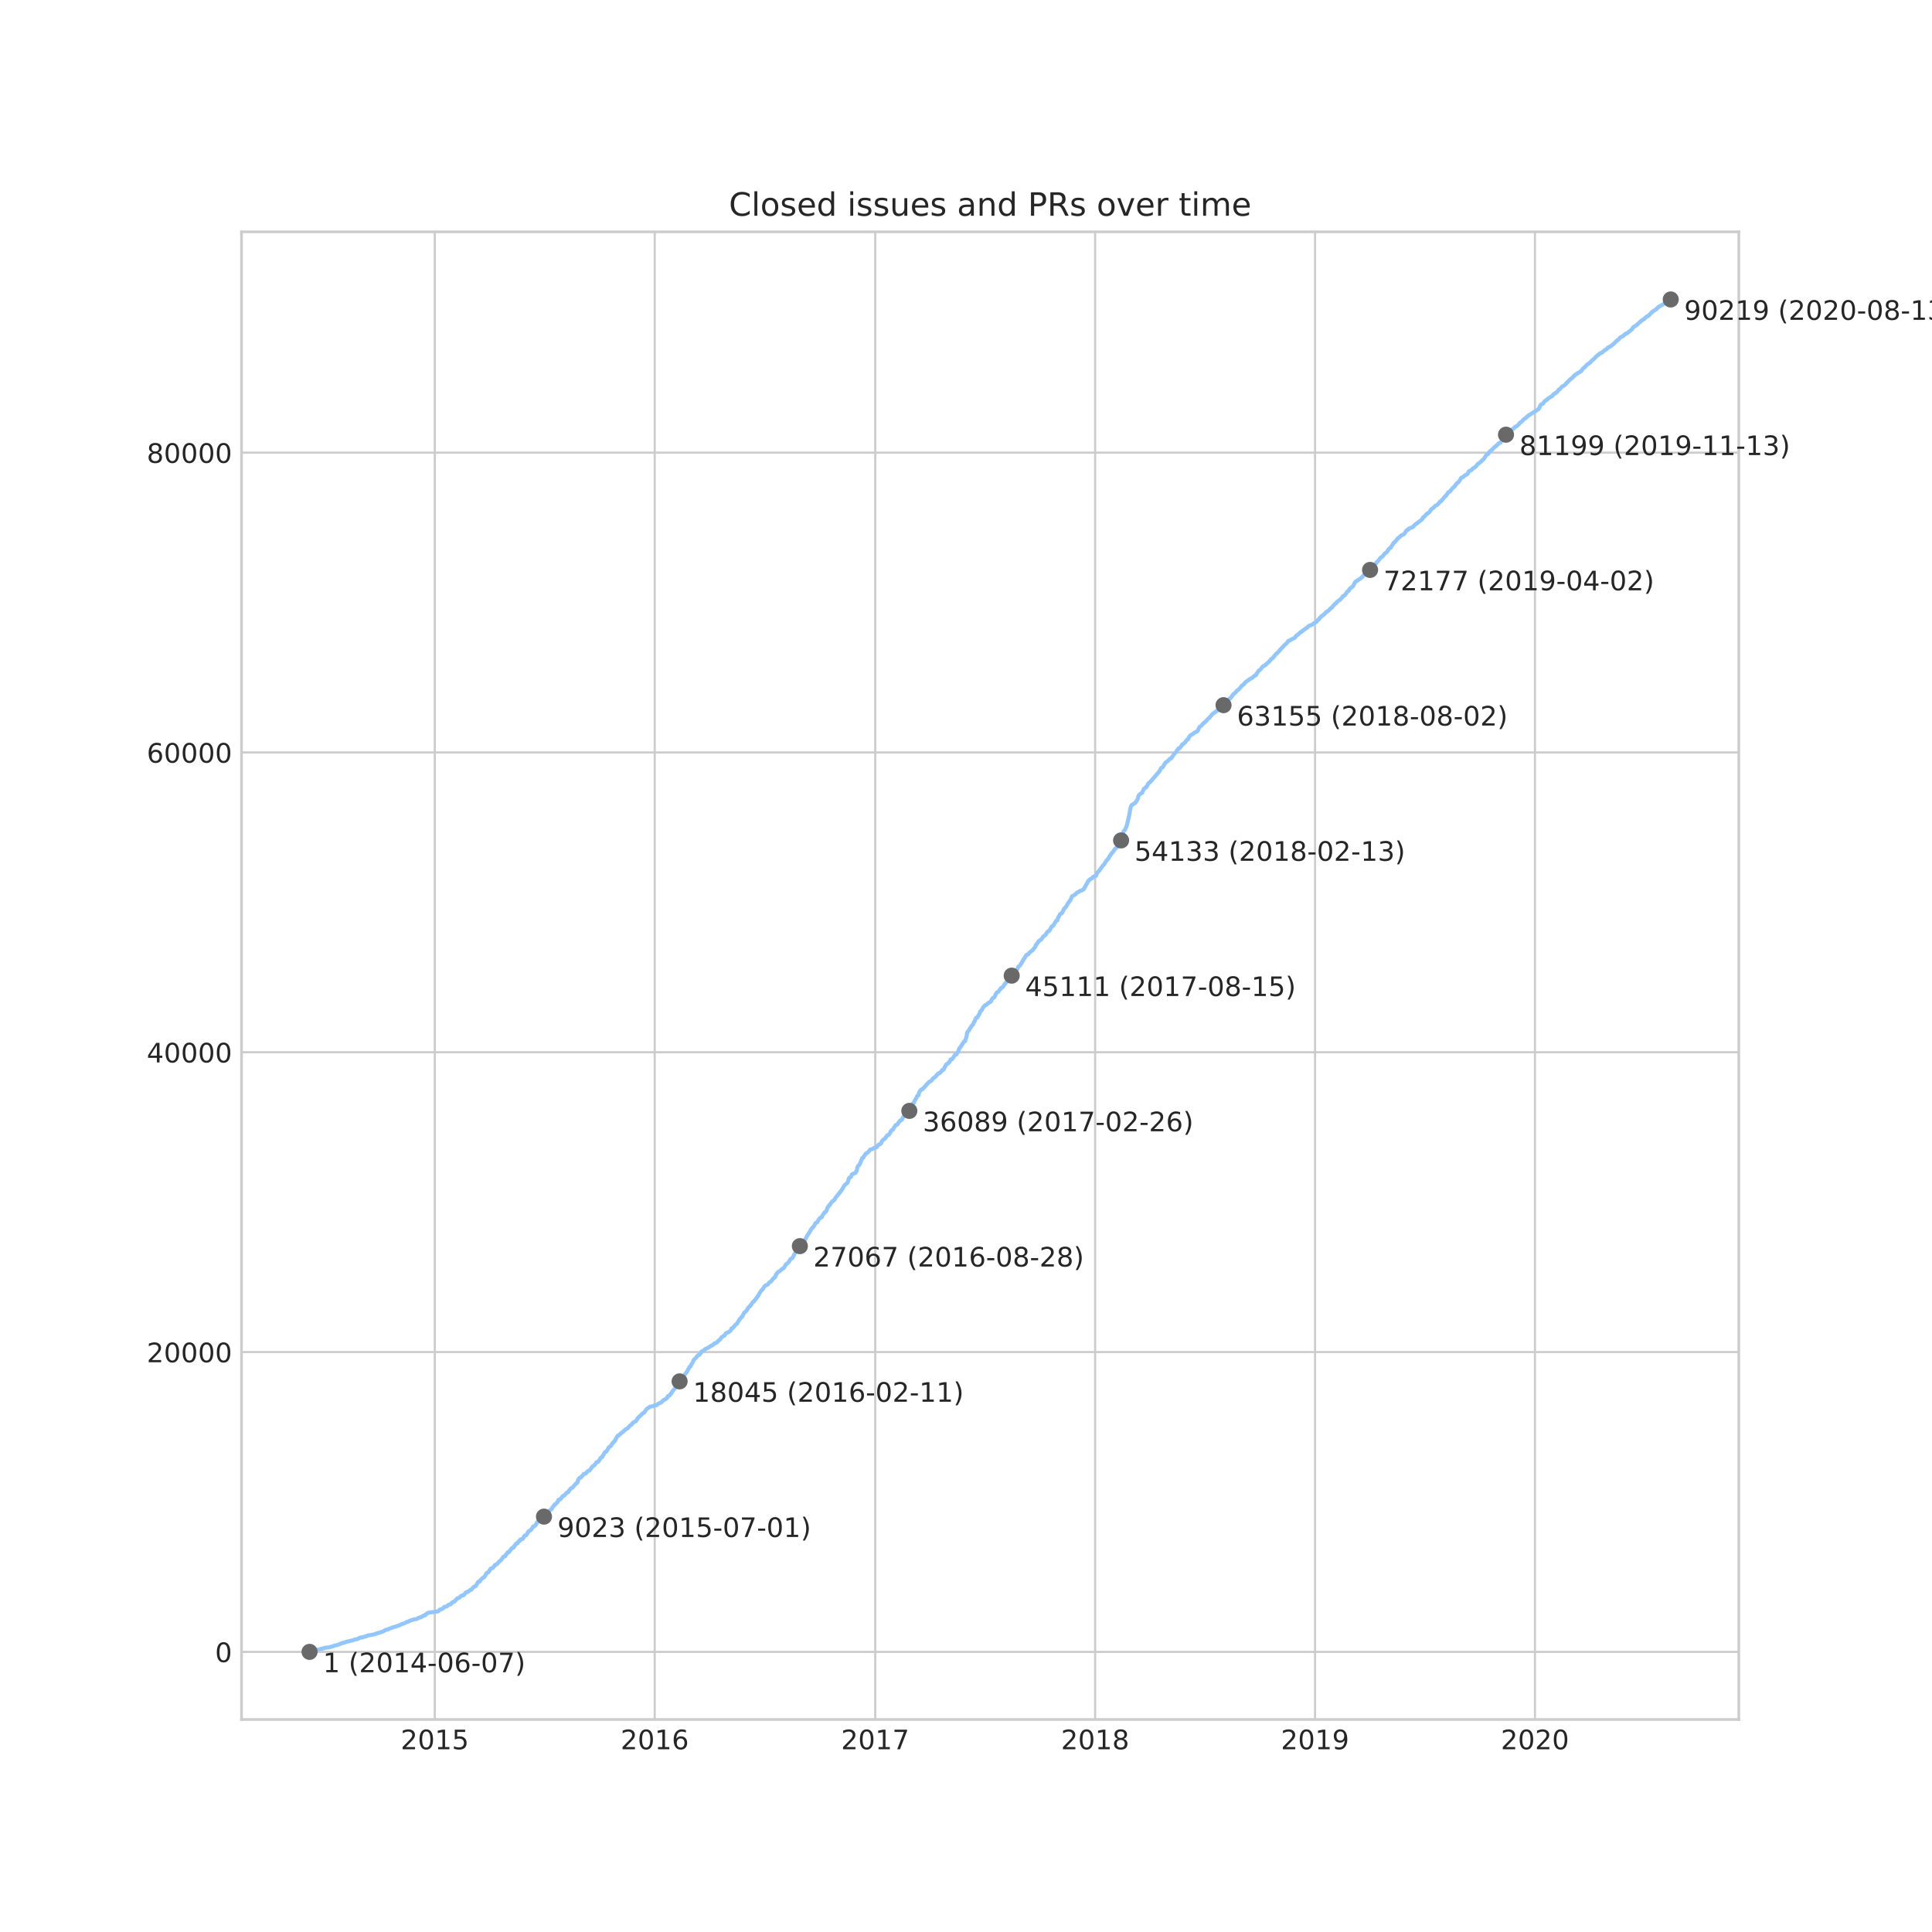 <?xml version="1.0" encoding="utf-8" standalone="no"?>
<!DOCTYPE svg PUBLIC "-//W3C//DTD SVG 1.1//EN"
  "http://www.w3.org/Graphics/SVG/1.1/DTD/svg11.dtd">
<!-- Created with matplotlib (https://matplotlib.org/) -->
<svg height="720pt" version="1.1" viewBox="0 0 720 720" width="720pt" xmlns="http://www.w3.org/2000/svg" xmlns:xlink="http://www.w3.org/1999/xlink">
 <defs>
  <style type="text/css">*{stroke-linecap:butt;stroke-linejoin:round;}</style>
 </defs>
 <g id="figure_1">
  <g id="patch_1">
   <path d="M 0 720 
L 720 720 
L 720 0 
L 0 0 
z
" style="fill:#ffffff;"/>
  </g>
  <g id="axes_1">
   <g id="patch_2">
    <path d="M 90 640.8 
L 648 640.8 
L 648 86.4 
L 90 86.4 
z
" style="fill:#ffffff;"/>
   </g>
   <g id="matplotlib.axis_1">
    <g id="xtick_1">
     <g id="line2d_1">
      <path clip-path="url(#p13931ba405)" d="M 162.04 640.8 
L 162.04 86.4 
" style="fill:none;stroke:#cccccc;stroke-linecap:round;stroke-width:0.8;"/>
     </g>
     <g id="line2d_2"/>
     <g id="text_1">
      <!-- 2015 -->
      <g style="fill:#262626;" transform="translate(149.315 651.898)scale(0.1 -0.1)">
       <defs>
        <path d="M 19.188 8.297 
L 53.609 8.297 
L 53.609 0 
L 7.328 0 
L 7.328 8.297 
Q 12.938 14.109 22.625 23.891 
Q 32.328 33.688 34.812 36.531 
Q 39.547 41.844 41.422 45.531 
Q 43.312 49.219 43.312 52.781 
Q 43.312 58.594 39.234 62.25 
Q 35.156 65.922 28.609 65.922 
Q 23.969 65.922 18.812 64.312 
Q 13.672 62.703 7.812 59.422 
L 7.812 69.391 
Q 13.766 71.781 18.938 73 
Q 24.125 74.219 28.422 74.219 
Q 39.75 74.219 46.484 68.547 
Q 53.219 62.891 53.219 53.422 
Q 53.219 48.922 51.531 44.891 
Q 49.859 40.875 45.406 35.406 
Q 44.188 33.984 37.641 27.219 
Q 31.109 20.453 19.188 8.297 
z
" id="DejaVuSans-50"/>
        <path d="M 31.781 66.406 
Q 24.172 66.406 20.328 58.906 
Q 16.5 51.422 16.5 36.375 
Q 16.5 21.391 20.328 13.891 
Q 24.172 6.391 31.781 6.391 
Q 39.453 6.391 43.281 13.891 
Q 47.125 21.391 47.125 36.375 
Q 47.125 51.422 43.281 58.906 
Q 39.453 66.406 31.781 66.406 
z
M 31.781 74.219 
Q 44.047 74.219 50.516 64.516 
Q 56.984 54.828 56.984 36.375 
Q 56.984 17.969 50.516 8.266 
Q 44.047 -1.422 31.781 -1.422 
Q 19.531 -1.422 13.062 8.266 
Q 6.594 17.969 6.594 36.375 
Q 6.594 54.828 13.062 64.516 
Q 19.531 74.219 31.781 74.219 
z
" id="DejaVuSans-48"/>
        <path d="M 12.406 8.297 
L 28.516 8.297 
L 28.516 63.922 
L 10.984 60.406 
L 10.984 69.391 
L 28.422 72.906 
L 38.281 72.906 
L 38.281 8.297 
L 54.391 8.297 
L 54.391 0 
L 12.406 0 
z
" id="DejaVuSans-49"/>
        <path d="M 10.797 72.906 
L 49.516 72.906 
L 49.516 64.594 
L 19.828 64.594 
L 19.828 46.734 
Q 21.969 47.469 24.109 47.828 
Q 26.266 48.188 28.422 48.188 
Q 40.625 48.188 47.75 41.5 
Q 54.891 34.812 54.891 23.391 
Q 54.891 11.625 47.562 5.094 
Q 40.234 -1.422 26.906 -1.422 
Q 22.312 -1.422 17.547 -0.641 
Q 12.797 0.141 7.719 1.703 
L 7.719 11.625 
Q 12.109 9.234 16.797 8.062 
Q 21.484 6.891 26.703 6.891 
Q 35.156 6.891 40.078 11.328 
Q 45.016 15.766 45.016 23.391 
Q 45.016 31 40.078 35.438 
Q 35.156 39.891 26.703 39.891 
Q 22.75 39.891 18.812 39.016 
Q 14.891 38.141 10.797 36.281 
z
" id="DejaVuSans-53"/>
       </defs>
       <use xlink:href="#DejaVuSans-50"/>
       <use x="63.623" xlink:href="#DejaVuSans-48"/>
       <use x="127.246" xlink:href="#DejaVuSans-49"/>
       <use x="190.869" xlink:href="#DejaVuSans-53"/>
      </g>
     </g>
    </g>
    <g id="xtick_2">
     <g id="line2d_3">
      <path clip-path="url(#p13931ba405)" d="M 243.993 640.8 
L 243.993 86.4 
" style="fill:none;stroke:#cccccc;stroke-linecap:round;stroke-width:0.8;"/>
     </g>
     <g id="line2d_4"/>
     <g id="text_2">
      <!-- 2016 -->
      <g style="fill:#262626;" transform="translate(231.268 651.898)scale(0.1 -0.1)">
       <defs>
        <path d="M 33.016 40.375 
Q 26.375 40.375 22.484 35.828 
Q 18.609 31.297 18.609 23.391 
Q 18.609 15.531 22.484 10.953 
Q 26.375 6.391 33.016 6.391 
Q 39.656 6.391 43.531 10.953 
Q 47.406 15.531 47.406 23.391 
Q 47.406 31.297 43.531 35.828 
Q 39.656 40.375 33.016 40.375 
z
M 52.594 71.297 
L 52.594 62.312 
Q 48.875 64.062 45.094 64.984 
Q 41.312 65.922 37.594 65.922 
Q 27.828 65.922 22.672 59.328 
Q 17.531 52.734 16.797 39.406 
Q 19.672 43.656 24.016 45.922 
Q 28.375 48.188 33.594 48.188 
Q 44.578 48.188 50.953 41.516 
Q 57.328 34.859 57.328 23.391 
Q 57.328 12.156 50.688 5.359 
Q 44.047 -1.422 33.016 -1.422 
Q 20.359 -1.422 13.672 8.266 
Q 6.984 17.969 6.984 36.375 
Q 6.984 53.656 15.188 63.938 
Q 23.391 74.219 37.203 74.219 
Q 40.922 74.219 44.703 73.484 
Q 48.484 72.75 52.594 71.297 
z
" id="DejaVuSans-54"/>
       </defs>
       <use xlink:href="#DejaVuSans-50"/>
       <use x="63.623" xlink:href="#DejaVuSans-48"/>
       <use x="127.246" xlink:href="#DejaVuSans-49"/>
       <use x="190.869" xlink:href="#DejaVuSans-54"/>
      </g>
     </g>
    </g>
    <g id="xtick_3">
     <g id="line2d_5">
      <path clip-path="url(#p13931ba405)" d="M 326.171 640.8 
L 326.171 86.4 
" style="fill:none;stroke:#cccccc;stroke-linecap:round;stroke-width:0.8;"/>
     </g>
     <g id="line2d_6"/>
     <g id="text_3">
      <!-- 2017 -->
      <g style="fill:#262626;" transform="translate(313.446 651.898)scale(0.1 -0.1)">
       <defs>
        <path d="M 8.203 72.906 
L 55.078 72.906 
L 55.078 68.703 
L 28.609 0 
L 18.312 0 
L 43.219 64.594 
L 8.203 64.594 
z
" id="DejaVuSans-55"/>
       </defs>
       <use xlink:href="#DejaVuSans-50"/>
       <use x="63.623" xlink:href="#DejaVuSans-48"/>
       <use x="127.246" xlink:href="#DejaVuSans-49"/>
       <use x="190.869" xlink:href="#DejaVuSans-55"/>
      </g>
     </g>
    </g>
    <g id="xtick_4">
     <g id="line2d_7">
      <path clip-path="url(#p13931ba405)" d="M 408.124 640.8 
L 408.124 86.4 
" style="fill:none;stroke:#cccccc;stroke-linecap:round;stroke-width:0.8;"/>
     </g>
     <g id="line2d_8"/>
     <g id="text_4">
      <!-- 2018 -->
      <g style="fill:#262626;" transform="translate(395.399 651.898)scale(0.1 -0.1)">
       <defs>
        <path d="M 31.781 34.625 
Q 24.75 34.625 20.719 30.859 
Q 16.703 27.094 16.703 20.516 
Q 16.703 13.922 20.719 10.156 
Q 24.75 6.391 31.781 6.391 
Q 38.812 6.391 42.859 10.172 
Q 46.922 13.969 46.922 20.516 
Q 46.922 27.094 42.891 30.859 
Q 38.875 34.625 31.781 34.625 
z
M 21.922 38.812 
Q 15.578 40.375 12.031 44.719 
Q 8.5 49.078 8.5 55.328 
Q 8.5 64.062 14.719 69.141 
Q 20.953 74.219 31.781 74.219 
Q 42.672 74.219 48.875 69.141 
Q 55.078 64.062 55.078 55.328 
Q 55.078 49.078 51.531 44.719 
Q 48 40.375 41.703 38.812 
Q 48.828 37.156 52.797 32.312 
Q 56.781 27.484 56.781 20.516 
Q 56.781 9.906 50.312 4.234 
Q 43.844 -1.422 31.781 -1.422 
Q 19.734 -1.422 13.25 4.234 
Q 6.781 9.906 6.781 20.516 
Q 6.781 27.484 10.781 32.312 
Q 14.797 37.156 21.922 38.812 
z
M 18.312 54.391 
Q 18.312 48.734 21.844 45.562 
Q 25.391 42.391 31.781 42.391 
Q 38.141 42.391 41.719 45.562 
Q 45.312 48.734 45.312 54.391 
Q 45.312 60.062 41.719 63.234 
Q 38.141 66.406 31.781 66.406 
Q 25.391 66.406 21.844 63.234 
Q 18.312 60.062 18.312 54.391 
z
" id="DejaVuSans-56"/>
       </defs>
       <use xlink:href="#DejaVuSans-50"/>
       <use x="63.623" xlink:href="#DejaVuSans-48"/>
       <use x="127.246" xlink:href="#DejaVuSans-49"/>
       <use x="190.869" xlink:href="#DejaVuSans-56"/>
      </g>
     </g>
    </g>
    <g id="xtick_5">
     <g id="line2d_9">
      <path clip-path="url(#p13931ba405)" d="M 490.078 640.8 
L 490.078 86.4 
" style="fill:none;stroke:#cccccc;stroke-linecap:round;stroke-width:0.8;"/>
     </g>
     <g id="line2d_10"/>
     <g id="text_5">
      <!-- 2019 -->
      <g style="fill:#262626;" transform="translate(477.353 651.898)scale(0.1 -0.1)">
       <defs>
        <path d="M 10.984 1.516 
L 10.984 10.5 
Q 14.703 8.734 18.5 7.812 
Q 22.312 6.891 25.984 6.891 
Q 35.75 6.891 40.891 13.453 
Q 46.047 20.016 46.781 33.406 
Q 43.953 29.203 39.594 26.953 
Q 35.25 24.703 29.984 24.703 
Q 19.047 24.703 12.672 31.312 
Q 6.297 37.938 6.297 49.422 
Q 6.297 60.641 12.938 67.422 
Q 19.578 74.219 30.609 74.219 
Q 43.266 74.219 49.922 64.516 
Q 56.594 54.828 56.594 36.375 
Q 56.594 19.141 48.406 8.859 
Q 40.234 -1.422 26.422 -1.422 
Q 22.703 -1.422 18.891 -0.688 
Q 15.094 0.047 10.984 1.516 
z
M 30.609 32.422 
Q 37.25 32.422 41.125 36.953 
Q 45.016 41.5 45.016 49.422 
Q 45.016 57.281 41.125 61.844 
Q 37.25 66.406 30.609 66.406 
Q 23.969 66.406 20.094 61.844 
Q 16.219 57.281 16.219 49.422 
Q 16.219 41.5 20.094 36.953 
Q 23.969 32.422 30.609 32.422 
z
" id="DejaVuSans-57"/>
       </defs>
       <use xlink:href="#DejaVuSans-50"/>
       <use x="63.623" xlink:href="#DejaVuSans-48"/>
       <use x="127.246" xlink:href="#DejaVuSans-49"/>
       <use x="190.869" xlink:href="#DejaVuSans-57"/>
      </g>
     </g>
    </g>
    <g id="xtick_6">
     <g id="line2d_11">
      <path clip-path="url(#p13931ba405)" d="M 572.031 640.8 
L 572.031 86.4 
" style="fill:none;stroke:#cccccc;stroke-linecap:round;stroke-width:0.8;"/>
     </g>
     <g id="line2d_12"/>
     <g id="text_6">
      <!-- 2020 -->
      <g style="fill:#262626;" transform="translate(559.306 651.898)scale(0.1 -0.1)">
       <use xlink:href="#DejaVuSans-50"/>
       <use x="63.623" xlink:href="#DejaVuSans-48"/>
       <use x="127.246" xlink:href="#DejaVuSans-50"/>
       <use x="190.869" xlink:href="#DejaVuSans-48"/>
      </g>
     </g>
    </g>
   </g>
   <g id="matplotlib.axis_2">
    <g id="ytick_1">
     <g id="line2d_13">
      <path clip-path="url(#p13931ba405)" d="M 90 615.606 
L 648 615.606 
" style="fill:none;stroke:#cccccc;stroke-linecap:round;stroke-width:0.8;"/>
     </g>
     <g id="line2d_14"/>
     <g id="text_7">
      <!-- 0 -->
      <g style="fill:#262626;" transform="translate(80.138 619.405)scale(0.1 -0.1)">
       <use xlink:href="#DejaVuSans-48"/>
      </g>
     </g>
    </g>
    <g id="ytick_2">
     <g id="line2d_15">
      <path clip-path="url(#p13931ba405)" d="M 90 503.876 
L 648 503.876 
" style="fill:none;stroke:#cccccc;stroke-linecap:round;stroke-width:0.8;"/>
     </g>
     <g id="line2d_16"/>
     <g id="text_8">
      <!-- 20000 -->
      <g style="fill:#262626;" transform="translate(54.688 507.675)scale(0.1 -0.1)">
       <use xlink:href="#DejaVuSans-50"/>
       <use x="63.623" xlink:href="#DejaVuSans-48"/>
       <use x="127.246" xlink:href="#DejaVuSans-48"/>
       <use x="190.869" xlink:href="#DejaVuSans-48"/>
       <use x="254.492" xlink:href="#DejaVuSans-48"/>
      </g>
     </g>
    </g>
    <g id="ytick_3">
     <g id="line2d_17">
      <path clip-path="url(#p13931ba405)" d="M 90 392.147 
L 648 392.147 
" style="fill:none;stroke:#cccccc;stroke-linecap:round;stroke-width:0.8;"/>
     </g>
     <g id="line2d_18"/>
     <g id="text_9">
      <!-- 40000 -->
      <g style="fill:#262626;" transform="translate(54.688 395.946)scale(0.1 -0.1)">
       <defs>
        <path d="M 37.797 64.312 
L 12.891 25.391 
L 37.797 25.391 
z
M 35.203 72.906 
L 47.609 72.906 
L 47.609 25.391 
L 58.016 25.391 
L 58.016 17.188 
L 47.609 17.188 
L 47.609 0 
L 37.797 0 
L 37.797 17.188 
L 4.891 17.188 
L 4.891 26.703 
z
" id="DejaVuSans-52"/>
       </defs>
       <use xlink:href="#DejaVuSans-52"/>
       <use x="63.623" xlink:href="#DejaVuSans-48"/>
       <use x="127.246" xlink:href="#DejaVuSans-48"/>
       <use x="190.869" xlink:href="#DejaVuSans-48"/>
       <use x="254.492" xlink:href="#DejaVuSans-48"/>
      </g>
     </g>
    </g>
    <g id="ytick_4">
     <g id="line2d_19">
      <path clip-path="url(#p13931ba405)" d="M 90 280.417 
L 648 280.417 
" style="fill:none;stroke:#cccccc;stroke-linecap:round;stroke-width:0.8;"/>
     </g>
     <g id="line2d_20"/>
     <g id="text_10">
      <!-- 60000 -->
      <g style="fill:#262626;" transform="translate(54.688 284.217)scale(0.1 -0.1)">
       <use xlink:href="#DejaVuSans-54"/>
       <use x="63.623" xlink:href="#DejaVuSans-48"/>
       <use x="127.246" xlink:href="#DejaVuSans-48"/>
       <use x="190.869" xlink:href="#DejaVuSans-48"/>
       <use x="254.492" xlink:href="#DejaVuSans-48"/>
      </g>
     </g>
    </g>
    <g id="ytick_5">
     <g id="line2d_21">
      <path clip-path="url(#p13931ba405)" d="M 90 168.688 
L 648 168.688 
" style="fill:none;stroke:#cccccc;stroke-linecap:round;stroke-width:0.8;"/>
     </g>
     <g id="line2d_22"/>
     <g id="text_11">
      <!-- 80000 -->
      <g style="fill:#262626;" transform="translate(54.688 172.487)scale(0.1 -0.1)">
       <use xlink:href="#DejaVuSans-56"/>
       <use x="63.623" xlink:href="#DejaVuSans-48"/>
       <use x="127.246" xlink:href="#DejaVuSans-48"/>
       <use x="190.869" xlink:href="#DejaVuSans-48"/>
       <use x="254.492" xlink:href="#DejaVuSans-48"/>
      </g>
     </g>
    </g>
   </g>
   <g id="line2d_23">
    <path clip-path="url(#p13931ba405)" d="M 115.364 615.6 
L 116.653 615.293 
L 116.914 615.136 
L 117.757 614.991 
L 118.289 614.829 
L 118.432 614.768 
L 119.325 614.634 
L 119.429 614.527 
L 120.035 614.393 
L 120.304 614.337 
L 120.901 614.22 
L 121 614.103 
L 122.797 613.896 
L 123.248 613.717 
L 123.87 613.578 
L 124.292 613.405 
L 124.937 613.209 
L 125.804 613.036 
L 125.9 612.974 
L 126.136 612.857 
L 127.02 612.544 
L 127.482 612.365 
L 127.909 612.237 
L 127.916 612.22 
L 128.555 612.103 
L 128.817 611.913 
L 129.435 611.784 
L 129.481 611.734 
L 130.36 611.6 
L 130.596 611.505 
L 131.014 611.382 
L 131.476 611.332 
L 131.728 611.215 
L 131.824 611.164 
L 132.214 611.008 
L 132.225 610.991 
L 133.251 610.829 
L 133.348 610.751 
L 133.519 610.634 
L 133.582 610.595 
L 133.904 610.466 
L 134.18 610.298 
L 135.268 610.181 
L 135.384 610.092 
L 135.744 609.963 
L 135.819 609.924 
L 136.602 609.779 
L 136.693 609.639 
L 137.089 609.516 
L 137.172 609.477 
L 138.41 609.287 
L 138.506 609.237 
L 139.556 609.075 
L 139.632 608.991 
L 139.993 608.863 
L 140.796 608.617 
L 141.321 608.483 
L 142.27 608.159 
L 142.734 608.042 
L 143.003 607.812 
L 143.335 607.69 
L 143.623 607.427 
L 144.47 607.287 
L 144.526 607.226 
L 144.744 607.109 
L 146.776 606.332 
L 147.466 606.215 
L 147.508 606.192 
L 147.842 606.064 
L 147.893 606.008 
L 148.165 605.891 
L 148.273 605.857 
L 148.49 605.801 
L 149.02 605.634 
L 149.931 605.159 
L 150.591 605.03 
L 150.646 604.98 
L 150.859 604.857 
L 151.077 604.751 
L 151.442 604.583 
L 151.536 604.472 
L 152.118 604.343 
L 152.296 604.22 
L 153.066 603.852 
L 153.09 603.84 
L 153.701 603.729 
L 153.966 603.55 
L 155.252 603.382 
L 155.359 603.304 
L 155.532 603.187 
L 155.668 603.103 
L 156.056 602.885 
L 156.848 602.723 
L 156.886 602.684 
L 157.095 602.567 
L 157.118 602.494 
L 157.484 602.371 
L 157.592 602.215 
L 157.833 602.092 
L 157.845 602.086 
L 158.431 601.969 
L 158.471 601.857 
L 158.669 601.74 
L 158.687 601.584 
L 158.954 601.461 
L 159.064 601.405 
L 159.389 601.092 
L 160.03 600.952 
L 160.059 600.936 
L 161.771 600.74 
L 161.831 600.701 
L 163.168 600.533 
L 163.215 600.494 
L 163.392 600.377 
L 163.456 600.321 
L 163.572 600.204 
L 163.671 600.07 
L 163.851 599.947 
L 163.876 599.93 
L 164.06 599.813 
L 164.079 599.774 
L 164.715 599.662 
L 164.794 599.572 
L 165.028 599.45 
L 165.139 599.394 
L 165.249 599.159 
L 165.4 599.042 
L 165.43 598.952 
L 165.622 598.835 
L 165.651 598.813 
L 166.508 598.695 
L 166.764 598.366 
L 166.963 598.248 
L 167.024 598.165 
L 167.206 598.047 
L 167.283 598.008 
L 167.927 597.891 
L 168.036 597.818 
L 168.108 597.589 
L 168.161 597.556 
L 168.296 597.438 
L 168.399 597.288 
L 168.55 597.17 
L 169.04 596.936 
L 169.408 596.818 
L 169.504 596.667 
L 169.644 596.55 
L 169.751 596.399 
L 169.881 596.276 
L 170.413 595.645 
L 171.03 595.517 
L 171.297 595.316 
L 171.445 595.198 
L 171.678 594.897 
L 171.761 594.841 
L 171.894 594.718 
L 172.007 594.634 
L 172.761 594.517 
L 172.862 594.299 
L 173.029 594.181 
L 173.105 594.081 
L 173.227 593.964 
L 173.294 593.83 
L 173.434 593.701 
L 173.501 593.489 
L 174.113 593.355 
L 174.184 593.209 
L 174.526 593.087 
L 174.82 592.88 
L 174.957 592.768 
L 175.063 592.64 
L 175.261 592.522 
L 175.692 592.405 
L 176.185 591.785 
L 176.245 591.718 
L 176.386 591.601 
L 176.589 591.36 
L 176.818 591.249 
L 177.258 591.126 
L 177.352 590.947 
L 177.464 590.83 
L 177.815 590.126 
L 177.919 590.008 
L 178.024 589.796 
L 178.165 589.656 
L 178.209 589.489 
L 178.811 589.366 
L 178.881 589.081 
L 179.044 588.964 
L 179.117 588.796 
L 179.289 588.679 
L 179.976 587.975 
L 180.424 587.807 
L 180.492 587.69 
L 180.601 587.573 
L 180.74 587.305 
L 180.843 587.182 
L 180.912 586.919 
L 181.068 586.802 
L 181.149 586.511 
L 181.283 586.388 
L 181.384 586.17 
L 181.985 585.941 
L 182.115 585.785 
L 182.205 585.657 
L 182.317 585.427 
L 182.676 584.869 
L 182.788 584.718 
L 182.9 584.584 
L 182.932 584.522 
L 183.563 584.388 
L 183.676 584.282 
L 183.788 584.143 
L 183.904 583.947 
L 184.207 583.651 
L 184.302 583.422 
L 184.458 583.277 
L 184.556 583.154 
L 185.105 583.014 
L 185.29 582.835 
L 185.378 582.662 
L 185.49 582.55 
L 185.599 582.405 
L 185.749 582.299 
L 185.82 582.154 
L 186.36 581.696 
L 186.719 581.433 
L 186.822 581.249 
L 186.928 581.115 
L 186.987 580.997 
L 187.124 580.88 
L 187.275 580.651 
L 187.377 580.511 
L 187.507 580.321 
L 187.6 580.165 
L 187.685 580.087 
L 188.244 579.97 
L 188.4 579.662 
L 188.479 579.517 
L 188.582 579.333 
L 188.701 579.182 
L 188.869 579.059 
L 188.946 578.908 
L 189.105 578.724 
L 189.181 578.584 
L 189.22 578.495 
L 189.78 578.361 
L 189.894 578.042 
L 190.057 577.891 
L 190.302 577.506 
L 190.489 577.322 
L 190.621 577.087 
L 190.747 576.97 
L 190.806 576.897 
L 191.362 576.763 
L 191.69 576.132 
L 191.848 575.998 
L 191.931 575.836 
L 192.074 575.707 
L 192.151 575.517 
L 192.299 575.394 
L 192.392 575.221 
L 192.946 575.093 
L 193.063 574.662 
L 193.203 574.523 
L 193.249 574.433 
L 193.626 574.31 
L 193.732 573.998 
L 193.889 573.824 
L 193.969 573.685 
L 194.753 573.551 
L 194.94 573.305 
L 195.006 573.176 
L 195.26 572.662 
L 195.378 572.506 
L 195.461 572.389 
L 195.557 572.255 
L 196.107 572.115 
L 196.205 571.897 
L 196.356 571.769 
L 196.462 571.517 
L 196.564 571.394 
L 196.667 571.148 
L 196.796 571.014 
L 196.997 570.78 
L 197.103 570.551 
L 197.702 570.322 
L 197.809 570.199 
L 197.916 570.065 
L 198.027 569.875 
L 198.154 569.752 
L 198.458 569.266 
L 198.609 569.121 
L 198.683 568.886 
L 199.249 568.757 
L 199.357 568.562 
L 199.515 568.406 
L 199.676 568.204 
L 199.735 568.076 
L 199.826 567.931 
L 199.959 567.785 
L 200.069 567.495 
L 200.163 567.316 
L 200.258 567.132 
L 201.066 566.808 
L 201.223 566.651 
L 201.298 566.528 
L 201.404 566.361 
L 201.501 566.238 
L 201.582 566.121 
L 201.743 565.987 
L 201.84 565.847 
L 202.399 565.718 
L 202.517 565.506 
L 202.67 565.294 
L 202.778 565.137 
L 202.858 565.015 
L 202.948 564.847 
L 203.977 564.523 
L 204.311 563.959 
L 204.434 563.813 
L 204.477 563.612 
L 204.749 563.043 
L 205.208 562.618 
L 205.56 562.434 
L 205.656 562.171 
L 205.779 562.031 
L 205.887 561.746 
L 206.027 561.596 
L 206.134 561.478 
L 206.279 561.35 
L 206.462 561.02 
L 206.559 560.881 
L 206.719 560.763 
L 206.776 560.629 
L 207.108 560.501 
L 207.378 560.138 
L 207.619 560.015 
L 207.732 559.858 
L 207.841 559.618 
L 208.12 558.953 
L 208.683 558.78 
L 209.138 558.355 
L 209.259 558.171 
L 209.38 558.054 
L 209.66 557.601 
L 210.323 557.333 
L 210.608 556.987 
L 210.717 556.909 
L 210.777 556.752 
L 210.889 556.624 
L 210.99 556.478 
L 211.16 556.316 
L 211.782 556.082 
L 211.882 555.758 
L 212.055 555.573 
L 212.163 555.434 
L 212.271 555.272 
L 212.716 554.707 
L 213.331 554.428 
L 214.659 552.842 
L 214.969 552.724 
L 215.071 552.551 
L 215.227 552.395 
L 215.339 551.797 
L 215.449 551.663 
L 215.564 551.255 
L 215.68 551.132 
L 215.898 550.836 
L 216.088 550.719 
L 216.522 550.601 
L 217.093 549.864 
L 217.261 549.747 
L 217.355 549.601 
L 217.425 549.473 
L 217.533 549.294 
L 218.262 549.149 
L 218.511 548.875 
L 218.639 548.657 
L 219.13 548.183 
L 219.667 548.06 
L 219.804 547.864 
L 219.976 547.635 
L 220.085 547.484 
L 220.835 546.473 
L 221.308 546.216 
L 221.614 545.909 
L 221.759 545.786 
L 221.874 545.574 
L 221.988 545.395 
L 222.1 545.233 
L 222.179 545.099 
L 222.287 544.937 
L 222.882 544.803 
L 223.135 544.495 
L 223.246 544.305 
L 223.634 543.741 
L 223.702 543.551 
L 223.926 543.233 
L 224.406 543.06 
L 224.523 542.624 
L 224.695 542.417 
L 224.851 542.238 
L 225.069 541.875 
L 225.206 541.563 
L 225.311 541.356 
L 225.546 541.11 
L 225.574 541.077 
L 225.982 540.959 
L 226.092 540.697 
L 226.244 540.484 
L 226.38 540.289 
L 226.55 540.043 
L 226.673 539.769 
L 227.101 539.177 
L 227.527 538.976 
L 228.247 537.875 
L 228.442 537.708 
L 228.632 537.378 
L 228.983 537.216 
L 229.147 536.97 
L 229.434 536.373 
L 230.245 535.021 
L 230.752 534.853 
L 230.884 534.674 
L 231.965 533.691 
L 232.241 533.563 
L 232.329 533.44 
L 232.498 533.295 
L 232.622 533.2 
L 232.854 532.954 
L 232.948 532.831 
L 233.151 532.658 
L 233.572 532.451 
L 233.841 532.328 
L 233.954 532.228 
L 234.868 531.183 
L 235.309 531.015 
L 235.474 530.669 
L 235.635 530.529 
L 236.032 530.094 
L 236.681 529.781 
L 236.939 529.658 
L 237.175 529.295 
L 237.378 529.088 
L 237.572 528.658 
L 237.827 528.323 
L 239.107 527.172 
L 239.217 527.004 
L 239.432 526.775 
L 240.157 526.351 
L 240.27 526.127 
L 240.395 525.948 
L 240.908 525.222 
L 241.141 524.971 
L 241.347 524.831 
L 241.693 524.663 
L 241.814 524.585 
L 242.037 524.362 
L 242.161 524.256 
L 242.624 524.155 
L 243.394 524.032 
L 243.866 523.77 
L 244.766 523.641 
L 244.879 523.507 
L 245.112 523.284 
L 245.394 523.122 
L 245.708 522.954 
L 245.834 522.87 
L 246.408 522.68 
L 246.52 522.507 
L 246.775 522.261 
L 246.94 522.127 
L 247.112 521.937 
L 247.212 521.842 
L 247.553 521.619 
L 247.629 521.563 
L 248.123 521.412 
L 248.659 520.865 
L 248.765 520.524 
L 248.888 520.395 
L 248.991 520.25 
L 249.5 520.11 
L 249.592 519.948 
L 249.776 519.703 
L 249.915 519.474 
L 250.053 519.345 
L 250.179 519.278 
L 250.259 519.111 
L 250.376 518.803 
L 251.425 517.474 
L 251.536 517.373 
L 251.92 516.736 
L 252.038 516.524 
L 252.077 516.384 
L 252.251 516.206 
L 252.4 516.06 
L 252.678 515.932 
L 252.745 515.697 
L 252.943 515.368 
L 253.271 514.798 
L 253.382 514.602 
L 253.573 514.273 
L 253.629 514.139 
L 253.713 514.004 
L 253.899 513.87 
L 254.306 513.541 
L 256.149 510.971 
L 256.253 510.781 
L 256.328 510.591 
L 256.44 510.34 
L 256.754 509.904 
L 256.801 509.591 
L 256.915 509.435 
L 257.406 509.144 
L 257.654 508.552 
L 257.777 508.334 
L 257.871 508.155 
L 258.008 507.938 
L 258.113 507.787 
L 258.567 506.776 
L 259.243 506.155 
L 259.927 505.284 
L 260.03 505.156 
L 260.611 504.893 
L 261.161 504.217 
L 261.264 504.044 
L 261.352 503.792 
L 261.519 503.658 
L 261.805 503.508 
L 262.173 503.368 
L 262.465 503.072 
L 262.905 502.72 
L 264.175 502.128 
L 265.02 501.524 
L 265.365 501.401 
L 265.673 501.239 
L 265.757 501.111 
L 265.876 500.977 
L 266.152 500.826 
L 266.262 500.608 
L 266.877 500.474 
L 267.136 500.301 
L 267.445 500.01 
L 267.555 499.837 
L 267.902 499.474 
L 268.201 499.301 
L 268.864 498.48 
L 269.031 498.279 
L 269.667 497.876 
L 270.017 497.72 
L 270.114 497.407 
L 270.244 497.284 
L 270.515 496.921 
L 270.743 496.776 
L 271.206 496.547 
L 271.583 496.424 
L 271.695 496.334 
L 271.841 496.212 
L 271.941 496.156 
L 272.101 495.977 
L 272.209 495.882 
L 272.476 495.541 
L 272.561 495.133 
L 273.014 494.971 
L 273.431 494.452 
L 273.54 494.346 
L 273.707 494.167 
L 273.905 493.932 
L 274.062 493.737 
L 274.174 493.597 
L 274.354 493.519 
L 274.595 493.357 
L 275.777 491.458 
L 276.325 490.916 
L 276.466 490.809 
L 276.723 490.413 
L 276.833 490.195 
L 277.171 489.586 
L 277.296 489.284 
L 278.21 488.452 
L 278.317 488.245 
L 278.453 488.094 
L 278.56 487.798 
L 278.724 487.592 
L 278.812 487.396 
L 278.917 487.29 
L 279.664 486.592 
L 279.787 486.402 
L 279.879 486.273 
L 280.549 485.279 
L 280.966 485.016 
L 281.055 484.798 
L 281.2 484.653 
L 281.442 484.352 
L 282.497 482.96 
L 282.579 482.838 
L 282.685 482.648 
L 282.836 482.374 
L 282.946 482.184 
L 283.149 481.815 
L 283.714 480.905 
L 284.032 480.709 
L 284.41 480.178 
L 284.562 479.988 
L 284.65 479.776 
L 284.988 479.318 
L 285.354 478.994 
L 285.83 478.871 
L 285.998 478.776 
L 286.194 478.597 
L 286.818 477.821 
L 287.267 477.659 
L 287.738 477.039 
L 287.845 476.888 
L 287.924 476.76 
L 288.402 476.234 
L 288.756 476.072 
L 288.866 475.938 
L 289.065 475.491 
L 289.176 475.106 
L 289.453 474.631 
L 290.069 473.961 
L 290.422 473.827 
L 291.628 472.776 
L 292.058 472.603 
L 292.166 472.441 
L 292.427 472.067 
L 292.533 471.821 
L 292.664 471.531 
L 292.773 471.318 
L 293.39 470.849 
L 293.607 470.681 
L 294.009 470.184 
L 294.223 469.905 
L 294.334 469.642 
L 294.612 469.207 
L 294.869 469.095 
L 295.15 468.933 
L 295.253 468.821 
L 295.443 468.609 
L 295.589 468.307 
L 296.416 466.765 
L 296.713 466.33 
L 296.826 466.028 
L 296.949 465.86 
L 297.1 465.598 
L 297.211 465.469 
L 297.358 465.207 
L 297.431 465.028 
L 297.674 464.581 
L 298.329 464.184 
L 298.445 463.944 
L 299.359 462.475 
L 299.912 462.14 
L 300.077 461.877 
L 300.442 461.229 
L 300.527 461.034 
L 300.625 460.81 
L 300.745 460.654 
L 300.856 460.419 
L 301.315 459.844 
L 301.421 459.609 
L 301.55 459.374 
L 301.661 459.257 
L 301.815 458.967 
L 301.926 458.732 
L 302.116 458.464 
L 302.218 458.235 
L 302.316 458.078 
L 302.424 457.933 
L 303.216 457.084 
L 303.325 456.894 
L 303.621 456.458 
L 303.738 456.162 
L 303.916 455.883 
L 304.022 455.743 
L 304.214 455.682 
L 304.528 455.553 
L 304.668 455.274 
L 304.776 455.062 
L 304.897 454.905 
L 305.006 454.665 
L 305.174 454.414 
L 305.395 454.145 
L 305.622 453.916 
L 305.703 453.821 
L 306.194 453.654 
L 306.329 453.492 
L 306.445 453.078 
L 306.681 452.699 
L 306.791 452.57 
L 307.355 451.777 
L 307.692 451.654 
L 307.805 451.47 
L 308.092 451.084 
L 308.207 450.475 
L 308.297 450.308 
L 308.495 449.972 
L 308.953 449.218 
L 309.245 449.084 
L 309.353 448.883 
L 309.548 448.57 
L 309.663 448.391 
L 310.151 447.749 
L 310.921 447.185 
L 311.025 447.107 
L 311.094 446.956 
L 311.205 446.704 
L 311.529 446.185 
L 311.636 446.028 
L 312.852 444.587 
L 312.988 444.397 
L 313.09 444.224 
L 313.578 443.632 
L 313.867 443.202 
L 313.977 443.017 
L 314.062 442.85 
L 314.277 442.481 
L 314.388 442.319 
L 314.469 442.174 
L 314.615 441.939 
L 314.873 441.565 
L 315.766 440.855 
L 315.89 440.559 
L 316.081 440.202 
L 316.251 439.531 
L 316.279 439.297 
L 316.377 439.191 
L 316.448 439.062 
L 316.526 438.883 
L 317.038 438.693 
L 317.162 438.475 
L 317.303 438.302 
L 317.409 437.744 
L 318.046 437.392 
L 318.722 437.168 
L 318.81 437.034 
L 318.907 436.911 
L 319.015 436.693 
L 319.118 436.543 
L 319.243 436.336 
L 319.347 436.096 
L 319.457 435.151 
L 319.58 435.023 
L 319.685 434.682 
L 319.876 434.386 
L 319.944 434.33 
L 320.228 434.207 
L 320.34 433.922 
L 320.478 433.688 
L 320.716 433.168 
L 320.747 433.034 
L 321.309 431.593 
L 321.729 431.414 
L 321.965 430.956 
L 322.106 430.755 
L 322.212 430.576 
L 322.336 430.392 
L 322.455 430.269 
L 322.675 429.973 
L 322.781 429.828 
L 322.993 429.688 
L 323.397 429.565 
L 323.588 429.308 
L 323.768 429.124 
L 324.026 428.816 
L 324.117 428.682 
L 324.212 428.476 
L 325.275 428.129 
L 325.829 427.755 
L 326.541 427.615 
L 326.65 427.587 
L 326.829 427.392 
L 326.984 427.129 
L 327.383 426.671 
L 327.527 426.532 
L 327.612 426.47 
L 328.155 426.319 
L 328.243 426.146 
L 328.39 426.012 
L 328.536 425.571 
L 328.594 425.425 
L 328.747 425.196 
L 329.048 424.867 
L 329.238 424.632 
L 329.713 424.431 
L 329.808 424.308 
L 329.923 424.168 
L 330.069 423.934 
L 330.161 423.805 
L 330.277 423.61 
L 330.455 423.437 
L 330.541 423.319 
L 330.621 423.202 
L 330.753 423.023 
L 331.234 422.889 
L 331.753 422.135 
L 331.845 421.744 
L 331.971 421.621 
L 332.102 421.42 
L 332.232 421.291 
L 332.305 421.185 
L 332.757 421.012 
L 332.864 420.772 
L 332.937 420.638 
L 333.045 420.448 
L 333.188 420.213 
L 333.297 420.085 
L 333.401 419.923 
L 333.507 419.75 
L 333.634 419.521 
L 333.741 419.398 
L 333.924 419.247 
L 333.995 419.224 
L 334.407 419.079 
L 334.638 418.755 
L 334.727 418.593 
L 334.795 418.47 
L 334.902 418.364 
L 335.168 418.068 
L 335.272 417.878 
L 335.377 417.66 
L 335.473 417.56 
L 335.976 417.398 
L 336.087 417.213 
L 336.238 416.968 
L 336.382 416.761 
L 336.492 416.498 
L 336.722 416.13 
L 336.83 415.94 
L 337.572 415.465 
L 337.649 415.37 
L 337.739 415.247 
L 338.051 414.928 
L 338.148 414.761 
L 338.256 414.571 
L 338.564 414.225 
L 338.642 414.107 
L 338.717 414.074 
L 338.896 413.945 
L 339 413.716 
L 339.062 413.571 
L 339.17 413.415 
L 339.566 412.554 
L 339.675 412.241 
L 339.823 411.956 
L 340.112 411.342 
L 340.222 411.169 
L 340.415 411.057 
L 340.663 410.901 
L 340.763 410.37 
L 340.897 410.202 
L 341.007 409.94 
L 341.112 409.811 
L 341.255 409.599 
L 341.369 409.376 
L 341.431 409.241 
L 341.532 409.029 
L 341.622 408.884 
L 341.87 408.403 
L 342.275 408.23 
L 342.313 407.945 
L 342.447 407.465 
L 342.485 407.331 
L 342.591 407.001 
L 342.778 406.705 
L 342.877 406.588 
L 343.003 406.443 
L 343.106 406.314 
L 343.219 406.186 
L 343.275 406.063 
L 343.807 405.912 
L 343.913 405.694 
L 344.557 405.141 
L 344.666 404.985 
L 345.241 404.275 
L 345.433 404.113 
L 345.5 403.973 
L 345.648 403.851 
L 345.995 403.482 
L 346.216 403.264 
L 346.327 403.124 
L 346.698 403.018 
L 347.041 402.811 
L 347.275 402.515 
L 347.407 402.314 
L 347.508 402.169 
L 347.603 402.046 
L 347.712 401.906 
L 348.234 401.515 
L 348.539 401.381 
L 348.752 401.085 
L 348.883 400.901 
L 349.042 400.733 
L 349.295 400.476 
L 349.534 400.124 
L 350.185 399.923 
L 350.298 399.8 
L 350.416 399.672 
L 350.59 399.471 
L 350.791 399.303 
L 350.901 399.169 
L 351.046 399.001 
L 351.083 398.851 
L 351.12 398.767 
L 351.586 398.633 
L 351.696 398.538 
L 352.088 397.65 
L 352.631 396.761 
L 352.728 396.622 
L 353.426 396.247 
L 353.546 396.085 
L 354.14 395.247 
L 354.245 394.862 
L 354.866 394.689 
L 354.983 394.465 
L 355.108 394.331 
L 355.872 393.158 
L 356.407 393.002 
L 357.079 391.834 
L 357.19 391.672 
L 357.406 390.806 
L 357.554 390.655 
L 358.043 390.13 
L 358.153 389.89 
L 358.254 389.756 
L 359.15 388.281 
L 359.526 388.141 
L 359.676 387.968 
L 360.242 386.102 
L 360.362 385.019 
L 360.475 384.89 
L 360.586 384.577 
L 360.763 384.303 
L 360.872 384.214 
L 361.068 384.063 
L 361.177 383.868 
L 361.228 383.706 
L 361.467 383.298 
L 361.614 383.153 
L 361.705 382.89 
L 361.835 382.767 
L 362.041 382.426 
L 362.141 382.22 
L 362.323 382.091 
L 362.459 382.013 
L 362.562 381.862 
L 362.979 380.957 
L 363.077 380.795 
L 363.183 380.633 
L 363.263 380.449 
L 363.371 380.27 
L 363.436 380.047 
L 363.537 379.717 
L 363.621 379.594 
L 363.814 379.287 
L 364.269 379.164 
L 364.377 378.818 
L 364.567 378.583 
L 364.839 378.047 
L 365.001 377.868 
L 365.25 377.136 
L 365.354 376.896 
L 365.885 376.427 
L 365.989 376.153 
L 366.105 375.974 
L 366.371 375.466 
L 367.076 374.639 
L 367.448 374.499 
L 367.554 374.466 
L 367.813 374.309 
L 367.917 374.13 
L 368.165 373.913 
L 368.383 373.779 
L 369.148 373.304 
L 369.314 373.17 
L 369.422 372.874 
L 369.479 372.689 
L 369.586 372.55 
L 369.897 372.091 
L 369.987 371.946 
L 370.432 371.779 
L 370.551 371.678 
L 370.704 371.348 
L 370.82 371.17 
L 370.883 371.002 
L 371.047 370.572 
L 371.117 370.404 
L 371.228 370.27 
L 371.358 370.03 
L 371.697 369.7 
L 372.126 369.578 
L 372.397 369.08 
L 372.745 368.65 
L 372.933 368.516 
L 373.05 368.181 
L 373.491 368.013 
L 373.694 367.885 
L 373.804 367.723 
L 374.749 366.282 
L 375.194 366.008 
L 375.305 365.79 
L 375.446 365.55 
L 375.547 365.477 
L 375.694 365.309 
L 376.411 364.086 
L 376.879 363.823 
L 376.99 363.645 
L 377.104 363.444 
L 377.316 363.198 
L 377.421 362.991 
L 377.588 362.768 
L 377.698 362.561 
L 378.013 362.377 
L 378.439 362.242 
L 379.237 360.93 
L 379.346 360.606 
L 379.589 360.175 
L 379.666 360.114 
L 379.964 359.963 
L 380.164 359.706 
L 380.27 359.544 
L 380.363 359.326 
L 380.586 359.036 
L 380.761 358.885 
L 380.868 358.572 
L 380.957 358.354 
L 381.045 358.304 
L 381.155 358.176 
L 381.214 358.014 
L 381.258 357.846 
L 381.358 357.712 
L 381.428 357.561 
L 381.548 357.421 
L 381.693 357.287 
L 381.812 357.097 
L 381.947 356.773 
L 382.058 356.623 
L 382.387 356.114 
L 382.511 355.902 
L 382.617 355.829 
L 383.302 355.561 
L 383.438 355.326 
L 383.535 355.164 
L 383.727 354.952 
L 383.9 354.818 
L 384.458 354.343 
L 384.744 354.209 
L 384.947 354.058 
L 385.05 353.818 
L 385.199 353.6 
L 385.308 353.461 
L 385.457 353.332 
L 385.822 352.891 
L 386.048 352.12 
L 386.275 351.975 
L 386.972 350.952 
L 387.059 350.813 
L 387.15 350.74 
L 387.214 350.623 
L 387.544 350.405 
L 387.838 350.282 
L 388.164 349.885 
L 388.272 349.773 
L 388.529 349.416 
L 388.637 349.181 
L 389.559 348.466 
L 389.662 348.321 
L 389.78 348.181 
L 389.885 347.98 
L 390.074 347.734 
L 390.185 347.511 
L 390.357 347.276 
L 390.463 347.165 
L 390.955 346.975 
L 391.085 346.746 
L 391.21 346.6 
L 391.319 346.433 
L 391.461 346.176 
L 391.571 346.003 
L 391.688 345.779 
L 391.847 345.422 
L 391.977 345.271 
L 392.082 345.187 
L 392.464 345.036 
L 393.629 343.114 
L 394.083 342.924 
L 394.127 342.651 
L 394.237 342.198 
L 394.262 342.059 
L 394.37 341.952 
L 394.505 341.707 
L 394.599 341.567 
L 394.683 341.427 
L 395.065 340.684 
L 395.179 340.573 
L 395.702 340.366 
L 396.642 338.528 
L 397.206 338.025 
L 397.512 337.55 
L 397.657 337.349 
L 397.77 337.098 
L 398.028 336.573 
L 398.256 336.327 
L 398.367 336.198 
L 398.429 336.064 
L 398.536 335.863 
L 398.808 335.601 
L 399.108 335.064 
L 399.219 334.763 
L 399.479 334.036 
L 400.491 333.495 
L 400.583 333.405 
L 400.791 333.243 
L 400.996 333.008 
L 401.169 332.796 
L 401.283 332.696 
L 402.038 332.355 
L 402.212 332.176 
L 402.464 332.036 
L 403.442 331.701 
L 403.606 331.573 
L 403.72 331.45 
L 403.91 331.333 
L 404.025 331.07 
L 404.143 330.908 
L 404.251 330.696 
L 404.379 330.472 
L 404.488 330.316 
L 404.574 330.187 
L 404.68 329.914 
L 404.762 329.724 
L 404.872 329.523 
L 405.084 329.299 
L 405.401 328.562 
L 405.644 328.321 
L 405.765 328.092 
L 406.379 327.562 
L 406.803 327.422 
L 407.167 327.165 
L 407.379 326.763 
L 408.497 326.355 
L 408.604 325.83 
L 408.671 325.701 
L 408.795 325.506 
L 409.033 325.109 
L 409.239 324.903 
L 409.764 324.372 
L 409.833 324.204 
L 410.179 323.729 
L 410.297 323.584 
L 410.408 323.389 
L 410.84 322.791 
L 411.43 322.182 
L 411.542 322.003 
L 411.669 321.796 
L 411.834 321.506 
L 411.951 321.344 
L 412.09 321.165 
L 412.185 321.02 
L 412.3 320.729 
L 413.045 320.003 
L 413.447 319.199 
L 413.519 319.065 
L 413.611 318.959 
L 413.714 318.819 
L 413.94 318.467 
L 414.051 318.305 
L 414.156 318.249 
L 414.243 318.137 
L 414.339 317.886 
L 414.583 317.73 
L 415.296 316.73 
L 415.446 316.556 
L 415.557 316.299 
L 416.234 315.785 
L 416.535 315.255 
L 416.623 315.093 
L 416.721 314.892 
L 416.817 314.758 
L 416.949 314.562 
L 417.087 314.422 
L 417.228 314.316 
L 417.417 314.171 
L 417.533 314.076 
L 417.614 313.953 
L 417.719 313.506 
L 417.766 313.339 
L 417.871 312.92 
L 417.909 312.769 
L 418.011 312.311 
L 418.081 312.143 
L 418.188 311.707 
L 418.279 311.478 
L 418.39 311.149 
L 418.516 310.635 
L 418.622 310.232 
L 418.679 310.003 
L 418.784 309.685 
L 419.259 309.277 
L 419.364 308.925 
L 419.459 308.741 
L 419.773 308.059 
L 419.88 307.713 
L 419.963 307.529 
L 420.068 307.065 
L 420.106 306.892 
L 420.212 306.445 
L 420.258 306.277 
L 420.365 305.685 
L 420.467 305.4 
L 420.572 304.802 
L 420.648 304.618 
L 420.758 304.099 
L 420.81 303.808 
L 421.123 302.048 
L 421.233 301.512 
L 421.268 301.277 
L 421.399 300.775 
L 421.506 300.49 
L 421.591 300.294 
L 421.702 300.104 
L 421.99 299.853 
L 422.479 299.629 
L 422.59 299.501 
L 422.893 299.322 
L 423.396 298.803 
L 423.501 298.551 
L 423.663 298.328 
L 423.767 298.182 
L 423.881 297.987 
L 423.992 297.736 
L 424.148 297.238 
L 424.254 296.652 
L 424.311 296.473 
L 424.527 296.255 
L 424.889 295.942 
L 425.005 295.786 
L 425.585 295.529 
L 425.69 295.339 
L 425.784 295.166 
L 425.887 294.786 
L 426.007 294.579 
L 426.374 293.92 
L 427.156 293.395 
L 427.69 292.462 
L 427.79 292.328 
L 427.899 292.065 
L 428.148 291.752 
L 428.209 291.68 
L 428.605 291.54 
L 428.696 291.356 
L 428.812 291.211 
L 428.955 291.076 
L 429.053 290.926 
L 429.193 290.792 
L 431.198 288.456 
L 431.303 288.283 
L 431.476 288.149 
L 431.582 288.037 
L 431.827 287.836 
L 431.964 287.557 
L 432.202 287.205 
L 432.311 287.01 
L 432.874 286.093 
L 433.297 285.92 
L 433.387 285.78 
L 433.494 285.574 
L 433.696 285.306 
L 433.807 285.082 
L 433.869 284.909 
L 434.102 284.591 
L 434.298 284.334 
L 434.407 284.132 
L 434.653 284.021 
L 434.843 283.892 
L 435.054 283.719 
L 435.157 283.641 
L 435.547 283.283 
L 435.651 283.144 
L 435.931 282.831 
L 435.985 282.781 
L 436.441 282.635 
L 436.581 282.378 
L 437.019 281.803 
L 437.127 281.658 
L 437.221 281.518 
L 437.612 280.904 
L 438.228 280.317 
L 438.35 280.127 
L 438.434 279.971 
L 438.677 279.63 
L 438.799 279.462 
L 438.923 279.306 
L 439.029 279.166 
L 439.239 278.92 
L 439.25 278.892 
L 439.608 278.769 
L 439.719 278.702 
L 440.119 278.188 
L 440.228 278.032 
L 440.413 277.792 
L 440.5 277.591 
L 440.601 277.462 
L 440.693 277.351 
L 441.129 277.144 
L 441.237 277.06 
L 441.543 276.747 
L 441.659 276.669 
L 441.752 276.518 
L 441.859 276.284 
L 442.07 276.077 
L 442.18 275.965 
L 442.439 275.585 
L 442.833 275.434 
L 442.975 275.066 
L 443.058 274.848 
L 443.174 274.58 
L 443.631 274.038 
L 443.738 273.976 
L 444.04 273.853 
L 444.453 273.619 
L 444.549 273.518 
L 444.715 273.379 
L 444.825 273.284 
L 445.11 273.105 
L 445.457 272.825 
L 446.06 272.652 
L 446.312 272.429 
L 446.414 272.183 
L 446.467 272.043 
L 446.576 271.837 
L 446.741 271.507 
L 446.844 271.222 
L 446.948 271.027 
L 447.059 270.881 
L 447.312 270.731 
L 447.517 270.602 
L 447.791 270.356 
L 447.945 270.183 
L 448.196 269.876 
L 448.57 269.451 
L 448.649 269.367 
L 449.015 269.222 
L 449.385 268.747 
L 449.542 268.585 
L 449.782 268.407 
L 449.89 268.205 
L 450.056 268.043 
L 450.412 267.725 
L 450.716 267.524 
L 450.821 267.323 
L 450.97 267.172 
L 451.078 267.004 
L 451.306 266.775 
L 451.544 266.474 
L 451.653 266.317 
L 451.867 266.088 
L 453.046 265.256 
L 453.184 265.116 
L 453.256 264.988 
L 453.37 264.909 
L 453.807 264.775 
L 454.489 264.15 
L 454.754 263.921 
L 455.148 263.591 
L 455.406 263.457 
L 455.529 263.306 
L 455.717 263.072 
L 455.823 262.926 
L 456.023 262.731 
L 456.241 262.39 
L 456.408 262.25 
L 456.515 262.133 
L 457.047 261.865 
L 457.668 261.094 
L 457.776 260.921 
L 457.989 260.591 
L 458.082 260.479 
L 458.468 260.278 
L 458.579 260.072 
L 458.752 259.971 
L 458.908 259.82 
L 459.012 259.569 
L 459.148 259.384 
L 459.257 259.217 
L 459.43 258.988 
L 459.533 258.77 
L 460.402 258.144 
L 460.501 257.982 
L 460.662 257.809 
L 460.76 257.63 
L 460.894 257.479 
L 461.321 257.15 
L 461.554 256.993 
L 461.654 256.926 
L 461.77 256.776 
L 461.928 256.58 
L 462.053 256.401 
L 462.611 255.792 
L 462.722 255.563 
L 463.204 255.273 
L 463.465 255.105 
L 463.566 254.915 
L 463.759 254.697 
L 464.325 254.072 
L 465.295 253.446 
L 465.424 253.306 
L 465.762 253.083 
L 465.839 252.982 
L 466.286 252.848 
L 466.476 252.72 
L 466.732 252.502 
L 466.835 252.424 
L 467.283 252.027 
L 467.456 251.876 
L 468.057 251.586 
L 468.198 251.362 
L 468.31 251.077 
L 469.135 249.893 
L 469.373 249.748 
L 469.638 249.558 
L 469.871 249.306 
L 470.04 249.1 
L 470.581 248.418 
L 471.564 247.865 
L 471.674 247.748 
L 471.807 247.603 
L 471.923 247.468 
L 472.293 247.105 
L 472.976 246.58 
L 473.08 246.413 
L 473.329 246.145 
L 473.462 245.955 
L 473.564 245.804 
L 473.667 245.681 
L 474.415 245.184 
L 474.516 244.971 
L 474.672 244.804 
L 474.783 244.642 
L 475.21 244.128 
L 475.356 243.916 
L 475.946 243.429 
L 477.311 241.882 
L 477.464 241.731 
L 477.692 241.491 
L 477.912 241.312 
L 478.017 241.128 
L 478.388 240.759 
L 478.494 240.597 
L 479.568 239.625 
L 479.675 239.519 
L 479.996 239.016 
L 480.101 238.877 
L 480.577 238.698 
L 481.528 238.156 
L 481.736 238.027 
L 481.823 238.011 
L 482.178 237.888 
L 482.533 237.631 
L 482.722 237.491 
L 482.832 237.284 
L 482.968 237.039 
L 483.075 236.877 
L 483.43 236.703 
L 483.755 236.474 
L 483.861 236.312 
L 484.296 235.96 
L 484.419 235.832 
L 484.625 235.642 
L 484.733 235.553 
L 484.875 235.463 
L 485.245 235.34 
L 485.356 235.139 
L 485.718 234.843 
L 487.189 233.832 
L 487.299 233.743 
L 487.488 233.519 
L 487.812 233.251 
L 487.947 233.156 
L 488.546 232.977 
L 488.698 232.927 
L 488.991 232.776 
L 489.098 232.703 
L 489.607 232.279 
L 489.982 232.1 
L 490.596 231.743 
L 490.715 231.659 
L 490.792 231.486 
L 491 231.178 
L 491.236 230.96 
L 491.58 230.771 
L 491.691 230.497 
L 491.904 230.251 
L 492.084 230.055 
L 492.526 229.67 
L 492.637 229.508 
L 493.14 229.24 
L 493.244 229.139 
L 493.444 228.938 
L 493.547 228.821 
L 493.841 228.553 
L 494.138 228.178 
L 494.228 228.061 
L 494.643 227.854 
L 494.985 227.609 
L 495.088 227.547 
L 495.355 227.34 
L 495.488 227.111 
L 495.686 226.91 
L 495.793 226.787 
L 496.42 226.368 
L 496.531 226.145 
L 496.831 225.765 
L 497.01 225.614 
L 497.474 225.072 
L 497.791 224.927 
L 497.938 224.704 
L 498.042 224.586 
L 498.19 224.396 
L 498.279 224.329 
L 498.423 224.184 
L 498.533 224.106 
L 498.713 223.955 
L 498.867 223.799 
L 498.975 223.765 
L 499.374 223.514 
L 499.747 223.139 
L 499.85 223.017 
L 499.971 222.877 
L 500.082 222.715 
L 500.258 222.514 
L 500.388 222.324 
L 500.497 222.162 
L 501.053 221.922 
L 501.171 221.771 
L 501.329 221.631 
L 501.432 221.402 
L 501.582 221.246 
L 501.691 221.1 
L 501.81 220.905 
L 502.032 220.531 
L 502.632 220.195 
L 502.738 219.927 
L 502.897 219.637 
L 503.005 219.447 
L 503.174 219.262 
L 504.078 218.553 
L 504.234 218.436 
L 504.39 218.167 
L 504.501 217.95 
L 504.567 217.799 
L 504.662 217.586 
L 504.758 217.447 
L 504.865 217.235 
L 504.947 217.022 
L 505.059 216.855 
L 505.473 216.598 
L 505.726 216.447 
L 505.985 216.268 
L 506.084 216.173 
L 506.291 216.039 
L 506.411 215.983 
L 507.729 215.039 
L 507.839 214.844 
L 508.033 214.581 
L 508.156 214.385 
L 508.599 214.123 
L 508.928 213.939 
L 508.999 213.866 
L 509.163 213.743 
L 509.515 213.369 
L 509.746 213.145 
L 509.856 212.955 
L 510.413 212.682 
L 510.523 212.531 
L 510.852 212.106 
L 511.199 211.57 
L 511.328 211.358 
L 511.539 211.117 
L 512.114 210.609 
L 512.244 210.492 
L 512.464 210.235 
L 512.569 210.129 
L 512.827 209.905 
L 512.929 209.693 
L 513.005 209.542 
L 513.214 209.38 
L 513.605 209.084 
L 513.715 208.866 
L 513.872 208.654 
L 513.983 208.52 
L 514.158 208.279 
L 514.258 208.196 
L 514.37 208.022 
L 514.665 207.721 
L 514.951 207.576 
L 515.167 207.43 
L 515.26 207.341 
L 515.405 207.184 
L 515.616 206.922 
L 515.719 206.771 
L 515.823 206.643 
L 515.891 206.497 
L 515.995 206.38 
L 516.14 206.184 
L 516.346 206.067 
L 516.725 205.86 
L 516.875 205.665 
L 516.995 205.486 
L 517.086 205.341 
L 517.223 205.212 
L 517.347 204.989 
L 517.461 204.743 
L 517.572 204.631 
L 517.827 204.352 
L 518.241 204.145 
L 518.351 203.955 
L 519.43 202.24 
L 519.78 202.062 
L 520.021 201.715 
L 520.512 201.218 
L 520.648 201.006 
L 520.745 200.855 
L 520.857 200.676 
L 521.429 200.296 
L 521.58 200.129 
L 521.798 199.939 
L 521.945 199.777 
L 522.045 199.699 
L 522.311 199.475 
L 522.416 199.436 
L 523.072 199.201 
L 523.252 199.039 
L 523.358 198.922 
L 523.448 198.76 
L 523.942 198.023 
L 524.042 197.894 
L 524.139 197.71 
L 524.565 197.492 
L 524.771 197.302 
L 524.874 197.151 
L 525.089 197.023 
L 525.48 196.799 
L 525.615 196.755 
L 526.211 196.576 
L 526.473 196.369 
L 526.585 196.336 
L 527.274 195.57 
L 527.381 195.486 
L 528.458 194.727 
L 528.859 194.408 
L 529.607 193.833 
L 529.708 193.749 
L 530.006 193.531 
L 530.339 192.827 
L 530.415 192.738 
L 530.71 192.593 
L 530.881 192.447 
L 531.745 191.492 
L 532.555 191.012 
L 532.659 190.861 
L 532.785 190.699 
L 533.467 189.727 
L 534.146 189.285 
L 534.247 189.157 
L 534.381 188.995 
L 534.496 188.906 
L 534.726 188.688 
L 534.837 188.565 
L 535.17 188.347 
L 535.56 188.218 
L 536.368 187.336 
L 536.642 186.917 
L 537.093 186.738 
L 537.287 186.537 
L 537.368 186.408 
L 538.47 185.045 
L 538.783 184.833 
L 538.876 184.682 
L 539.034 184.526 
L 539.725 183.448 
L 540.327 183.191 
L 540.439 183.073 
L 540.571 182.878 
L 540.683 182.682 
L 540.876 182.476 
L 540.974 182.369 
L 541.104 182.213 
L 541.214 182.057 
L 541.424 181.8 
L 542.012 181.409 
L 542.119 181.23 
L 542.226 181.079 
L 542.334 180.855 
L 542.578 180.649 
L 542.691 180.414 
L 542.799 180.191 
L 543.553 179.666 
L 543.664 179.531 
L 543.978 179.04 
L 544.086 178.9 
L 544.2 178.699 
L 544.308 178.504 
L 544.361 178.319 
L 544.463 178.157 
L 545.303 177.738 
L 545.685 177.453 
L 545.77 177.297 
L 545.919 177.163 
L 546.023 177.068 
L 546.506 176.9 
L 546.66 176.794 
L 546.904 176.599 
L 547.031 176.481 
L 547.094 176.33 
L 547.2 175.911 
L 547.307 175.777 
L 547.404 175.66 
L 547.627 175.504 
L 547.887 175.414 
L 548.191 175.291 
L 548.297 175.213 
L 548.985 174.548 
L 549.095 174.442 
L 549.613 174.219 
L 549.783 174.057 
L 549.894 173.934 
L 550.018 173.772 
L 550.197 173.649 
L 550.299 173.448 
L 550.439 173.291 
L 550.541 173.062 
L 550.973 172.755 
L 551.015 172.722 
L 551.241 172.593 
L 552.015 171.956 
L 552.211 171.738 
L 552.319 171.587 
L 552.869 171.141 
L 552.974 171.012 
L 553.081 170.872 
L 553.189 170.705 
L 553.884 169.604 
L 553.983 169.515 
L 554.427 169.275 
L 554.525 169.118 
L 554.799 168.945 
L 554.91 168.638 
L 555.218 168.23 
L 555.326 168.141 
L 555.8 167.772 
L 555.993 167.621 
L 556.129 167.459 
L 556.23 167.364 
L 556.481 167.191 
L 556.71 166.873 
L 557.287 166.353 
L 557.597 166.224 
L 557.682 166.046 
L 557.873 165.895 
L 558.11 165.699 
L 558.216 165.56 
L 558.381 165.37 
L 558.491 165.258 
L 558.797 165.113 
L 559.203 164.928 
L 559.569 164.398 
L 559.775 164.09 
L 559.842 163.951 
L 559.946 163.699 
L 560.06 163.549 
L 560.165 163.28 
L 560.977 162.498 
L 561.078 162.331 
L 561.192 162.174 
L 561.292 161.822 
L 561.393 161.666 
L 561.766 160.929 
L 563.288 160.28 
L 563.398 160.158 
L 564.346 159.476 
L 564.578 159.119 
L 564.985 158.962 
L 565.56 158.56 
L 565.661 158.487 
L 565.769 158.342 
L 565.876 158.236 
L 566.137 157.996 
L 566.242 157.783 
L 566.428 157.549 
L 566.565 157.443 
L 566.93 157.281 
L 567.119 157.068 
L 567.297 156.895 
L 567.927 156.208 
L 568.587 155.806 
L 568.972 155.398 
L 569.193 155.264 
L 569.302 155.18 
L 569.619 154.817 
L 569.922 154.672 
L 572.694 152.918 
L 572.791 152.834 
L 573.015 152.7 
L 573.3 152.493 
L 573.586 152.102 
L 573.695 151.99 
L 573.773 151.828 
L 573.883 151.409 
L 574.01 151.247 
L 574.13 150.962 
L 574.243 150.834 
L 574.354 150.711 
L 574.931 150.459 
L 575.039 150.37 
L 575.234 150.102 
L 575.34 149.929 
L 575.449 149.784 
L 575.554 149.644 
L 575.794 149.432 
L 575.901 149.348 
L 576.657 148.839 
L 576.803 148.672 
L 576.96 148.538 
L 577.204 148.337 
L 577.949 147.895 
L 578.158 147.756 
L 578.511 147.538 
L 578.776 147.23 
L 578.877 147.041 
L 579.03 146.873 
L 579.139 146.789 
L 579.732 146.487 
L 579.838 146.426 
L 580.016 146.281 
L 580.355 145.99 
L 580.467 145.856 
L 580.789 145.314 
L 581.207 145.08 
L 581.306 144.974 
L 581.529 144.761 
L 581.639 144.638 
L 581.919 144.303 
L 582.026 144.169 
L 582.202 143.996 
L 582.254 143.968 
L 582.603 143.828 
L 582.736 143.733 
L 583.08 143.515 
L 583.17 143.437 
L 583.375 143.275 
L 583.484 143.136 
L 583.893 142.605 
L 584.12 142.46 
L 584.225 142.37 
L 584.337 142.236 
L 584.567 141.99 
L 584.771 141.812 
L 584.864 141.672 
L 585.056 141.527 
L 585.17 141.409 
L 585.405 141.147 
L 585.504 141.108 
L 585.941 140.828 
L 586.051 140.65 
L 586.504 140.203 
L 586.664 140.052 
L 586.769 139.851 
L 588.752 138.583 
L 589.062 138.437 
L 589.314 138.253 
L 589.413 138.013 
L 589.595 137.856 
L 589.707 137.627 
L 589.835 137.421 
L 590.003 137.281 
L 590.11 137.208 
L 590.597 136.851 
L 590.702 136.728 
L 590.884 136.51 
L 591.031 136.359 
L 591.345 136.018 
L 591.455 135.901 
L 591.719 135.694 
L 591.824 135.633 
L 592.176 135.454 
L 592.292 135.337 
L 592.553 135.147 
L 592.69 135.03 
L 592.858 134.862 
L 593.112 134.493 
L 593.377 134.231 
L 593.798 133.974 
L 593.908 133.862 
L 594.033 133.7 
L 594.142 133.622 
L 594.309 133.465 
L 594.472 133.27 
L 594.611 133.091 
L 594.886 132.873 
L 595.137 132.6 
L 595.243 132.493 
L 595.781 132.186 
L 595.883 132.052 
L 596.007 131.873 
L 596.17 131.75 
L 596.855 131.471 
L 596.98 131.354 
L 597.336 131.164 
L 597.425 131.035 
L 597.585 130.896 
L 597.706 130.795 
L 597.838 130.639 
L 597.948 130.549 
L 598.577 130.236 
L 598.687 130.125 
L 598.899 129.879 
L 599.189 129.678 
L 599.282 129.499 
L 599.722 129.292 
L 599.955 129.197 
L 600.218 129.035 
L 600.351 128.912 
L 600.683 128.75 
L 600.792 128.639 
L 602.894 126.672 
L 603.175 126.538 
L 603.297 126.365 
L 603.461 126.17 
L 603.688 125.929 
L 603.788 125.795 
L 604.034 125.611 
L 604.143 125.555 
L 604.601 125.382 
L 605.005 125.13 
L 605.112 124.963 
L 605.8 124.41 
L 605.892 124.348 
L 606.446 124.158 
L 606.545 124.069 
L 606.652 123.924 
L 606.755 123.846 
L 608.148 122.779 
L 608.314 122.46 
L 608.441 122.293 
L 608.548 122.086 
L 608.718 121.935 
L 608.796 121.874 
L 608.925 121.745 
L 609.028 121.7 
L 609.392 121.549 
L 609.55 121.399 
L 609.775 121.209 
L 609.867 121.17 
L 610.099 121.002 
L 610.186 120.924 
L 610.274 120.801 
L 611.978 119.304 
L 612.233 119.164 
L 612.413 119.075 
L 612.686 118.941 
L 612.788 118.801 
L 612.928 118.656 
L 613.829 117.857 
L 614.395 117.672 
L 614.843 117.136 
L 614.952 117.024 
L 615.129 116.879 
L 615.238 116.734 
L 615.402 116.561 
L 615.496 116.393 
L 615.763 116.22 
L 615.909 116.092 
L 616.441 115.751 
L 616.545 115.673 
L 616.892 115.471 
L 617.003 115.393 
L 617.168 115.265 
L 617.273 115.231 
L 617.413 115.013 
L 617.564 114.913 
L 617.737 114.756 
L 617.853 114.572 
L 618.145 114.388 
L 618.249 114.287 
L 620.183 113.187 
L 620.286 113.086 
L 620.62 112.879 
L 620.883 112.633 
L 621.116 112.483 
L 621.226 112.371 
L 621.777 112.153 
L 622.559 111.689 
L 622.636 111.6 
L 622.636 111.6 
" style="fill:none;stroke:#92c6ff;stroke-linecap:round;stroke-width:1.5;"/>
   </g>
   <g id="line2d_24">
    <defs>
     <path d="M 0 2.5 
C 0.663 2.5 1.299 2.237 1.768 1.768 
C 2.237 1.299 2.5 0.663 2.5 0 
C 2.5 -0.663 2.237 -1.299 1.768 -1.768 
C 1.299 -2.237 0.663 -2.5 0 -2.5 
C -0.663 -2.5 -1.299 -2.237 -1.768 -1.768 
C -2.237 -1.299 -2.5 -0.663 -2.5 0 
C -2.5 0.663 -2.237 1.299 -1.768 1.768 
C -1.299 2.237 -0.663 2.5 0 2.5 
z
" id="m69957f2539" style="stroke:#696969;"/>
    </defs>
    <g clip-path="url(#p13931ba405)">
     <use style="fill:#696969;stroke:#696969;" x="115.364" xlink:href="#m69957f2539" y="615.6"/>
    </g>
   </g>
   <g id="line2d_25">
    <g clip-path="url(#p13931ba405)">
     <use style="fill:#696969;stroke:#696969;" x="202.729" xlink:href="#m69957f2539" y="565.199"/>
    </g>
   </g>
   <g id="line2d_26">
    <g clip-path="url(#p13931ba405)">
     <use style="fill:#696969;stroke:#696969;" x="253.271" xlink:href="#m69957f2539" y="514.798"/>
    </g>
   </g>
   <g id="line2d_27">
    <g clip-path="url(#p13931ba405)">
     <use style="fill:#696969;stroke:#696969;" x="298.084" xlink:href="#m69957f2539" y="464.397"/>
    </g>
   </g>
   <g id="line2d_28">
    <g clip-path="url(#p13931ba405)">
     <use style="fill:#696969;stroke:#696969;" x="338.883" xlink:href="#m69957f2539" y="413.996"/>
    </g>
   </g>
   <g id="line2d_29">
    <g clip-path="url(#p13931ba405)">
     <use style="fill:#696969;stroke:#696969;" x="377.027" xlink:href="#m69957f2539" y="363.594"/>
    </g>
   </g>
   <g id="line2d_30">
    <g clip-path="url(#p13931ba405)">
     <use style="fill:#696969;stroke:#696969;" x="417.795" xlink:href="#m69957f2539" y="313.193"/>
    </g>
   </g>
   <g id="line2d_31">
    <g clip-path="url(#p13931ba405)">
     <use style="fill:#696969;stroke:#696969;" x="455.975" xlink:href="#m69957f2539" y="262.792"/>
    </g>
   </g>
   <g id="line2d_32">
    <g clip-path="url(#p13931ba405)">
     <use style="fill:#696969;stroke:#696969;" x="510.591" xlink:href="#m69957f2539" y="212.391"/>
    </g>
   </g>
   <g id="line2d_33">
    <g clip-path="url(#p13931ba405)">
     <use style="fill:#696969;stroke:#696969;" x="561.243" xlink:href="#m69957f2539" y="161.99"/>
    </g>
   </g>
   <g id="line2d_34">
    <g clip-path="url(#p13931ba405)">
     <use style="fill:#696969;stroke:#696969;" x="622.636" xlink:href="#m69957f2539" y="111.6"/>
    </g>
   </g>
   <g id="patch_3">
    <path d="M 90 640.8 
L 90 86.4 
" style="fill:none;stroke:#cccccc;stroke-linecap:square;stroke-linejoin:miter;"/>
   </g>
   <g id="patch_4">
    <path d="M 648 640.8 
L 648 86.4 
" style="fill:none;stroke:#cccccc;stroke-linecap:square;stroke-linejoin:miter;"/>
   </g>
   <g id="patch_5">
    <path d="M 90 640.8 
L 648 640.8 
" style="fill:none;stroke:#cccccc;stroke-linecap:square;stroke-linejoin:miter;"/>
   </g>
   <g id="patch_6">
    <path d="M 90 86.4 
L 648 86.4 
" style="fill:none;stroke:#cccccc;stroke-linecap:square;stroke-linejoin:miter;"/>
   </g>
   <g id="text_12">
    <!-- 1 (2014-06-07) -->
    <g style="fill:#262626;" transform="translate(120.364 623.198)scale(0.1 -0.1)">
     <defs>
      <path id="DejaVuSans-32"/>
      <path d="M 31 75.875 
Q 24.469 64.656 21.281 53.656 
Q 18.109 42.672 18.109 31.391 
Q 18.109 20.125 21.312 9.062 
Q 24.516 -2 31 -13.188 
L 23.188 -13.188 
Q 15.875 -1.703 12.234 9.375 
Q 8.594 20.453 8.594 31.391 
Q 8.594 42.281 12.203 53.312 
Q 15.828 64.359 23.188 75.875 
z
" id="DejaVuSans-40"/>
      <path d="M 4.891 31.391 
L 31.203 31.391 
L 31.203 23.391 
L 4.891 23.391 
z
" id="DejaVuSans-45"/>
      <path d="M 8.016 75.875 
L 15.828 75.875 
Q 23.141 64.359 26.781 53.312 
Q 30.422 42.281 30.422 31.391 
Q 30.422 20.453 26.781 9.375 
Q 23.141 -1.703 15.828 -13.188 
L 8.016 -13.188 
Q 14.5 -2 17.703 9.062 
Q 20.906 20.125 20.906 31.391 
Q 20.906 42.672 17.703 53.656 
Q 14.5 64.656 8.016 75.875 
z
" id="DejaVuSans-41"/>
     </defs>
     <use xlink:href="#DejaVuSans-49"/>
     <use x="63.623" xlink:href="#DejaVuSans-32"/>
     <use x="95.41" xlink:href="#DejaVuSans-40"/>
     <use x="134.424" xlink:href="#DejaVuSans-50"/>
     <use x="198.047" xlink:href="#DejaVuSans-48"/>
     <use x="261.67" xlink:href="#DejaVuSans-49"/>
     <use x="325.293" xlink:href="#DejaVuSans-52"/>
     <use x="388.916" xlink:href="#DejaVuSans-45"/>
     <use x="425" xlink:href="#DejaVuSans-48"/>
     <use x="488.623" xlink:href="#DejaVuSans-54"/>
     <use x="552.246" xlink:href="#DejaVuSans-45"/>
     <use x="588.33" xlink:href="#DejaVuSans-48"/>
     <use x="651.953" xlink:href="#DejaVuSans-55"/>
     <use x="715.576" xlink:href="#DejaVuSans-41"/>
    </g>
   </g>
   <g id="text_13">
    <!-- 9023 (2015-07-01) -->
    <g style="fill:#262626;" transform="translate(207.729 572.797)scale(0.1 -0.1)">
     <defs>
      <path d="M 40.578 39.312 
Q 47.656 37.797 51.625 33 
Q 55.609 28.219 55.609 21.188 
Q 55.609 10.406 48.188 4.484 
Q 40.766 -1.422 27.094 -1.422 
Q 22.516 -1.422 17.656 -0.516 
Q 12.797 0.391 7.625 2.203 
L 7.625 11.719 
Q 11.719 9.328 16.594 8.109 
Q 21.484 6.891 26.812 6.891 
Q 36.078 6.891 40.938 10.547 
Q 45.797 14.203 45.797 21.188 
Q 45.797 27.641 41.281 31.266 
Q 36.766 34.906 28.719 34.906 
L 20.219 34.906 
L 20.219 43.016 
L 29.109 43.016 
Q 36.375 43.016 40.234 45.922 
Q 44.094 48.828 44.094 54.297 
Q 44.094 59.906 40.109 62.906 
Q 36.141 65.922 28.719 65.922 
Q 24.656 65.922 20.016 65.031 
Q 15.375 64.156 9.812 62.312 
L 9.812 71.094 
Q 15.438 72.656 20.344 73.438 
Q 25.25 74.219 29.594 74.219 
Q 40.828 74.219 47.359 69.109 
Q 53.906 64.016 53.906 55.328 
Q 53.906 49.266 50.438 45.094 
Q 46.969 40.922 40.578 39.312 
z
" id="DejaVuSans-51"/>
     </defs>
     <use xlink:href="#DejaVuSans-57"/>
     <use x="63.623" xlink:href="#DejaVuSans-48"/>
     <use x="127.246" xlink:href="#DejaVuSans-50"/>
     <use x="190.869" xlink:href="#DejaVuSans-51"/>
     <use x="254.492" xlink:href="#DejaVuSans-32"/>
     <use x="286.279" xlink:href="#DejaVuSans-40"/>
     <use x="325.293" xlink:href="#DejaVuSans-50"/>
     <use x="388.916" xlink:href="#DejaVuSans-48"/>
     <use x="452.539" xlink:href="#DejaVuSans-49"/>
     <use x="516.162" xlink:href="#DejaVuSans-53"/>
     <use x="579.785" xlink:href="#DejaVuSans-45"/>
     <use x="615.869" xlink:href="#DejaVuSans-48"/>
     <use x="679.492" xlink:href="#DejaVuSans-55"/>
     <use x="743.115" xlink:href="#DejaVuSans-45"/>
     <use x="779.199" xlink:href="#DejaVuSans-48"/>
     <use x="842.822" xlink:href="#DejaVuSans-49"/>
     <use x="906.445" xlink:href="#DejaVuSans-41"/>
    </g>
   </g>
   <g id="text_14">
    <!-- 18045 (2016-02-11) -->
    <g style="fill:#262626;" transform="translate(258.271 522.396)scale(0.1 -0.1)">
     <use xlink:href="#DejaVuSans-49"/>
     <use x="63.623" xlink:href="#DejaVuSans-56"/>
     <use x="127.246" xlink:href="#DejaVuSans-48"/>
     <use x="190.869" xlink:href="#DejaVuSans-52"/>
     <use x="254.492" xlink:href="#DejaVuSans-53"/>
     <use x="318.115" xlink:href="#DejaVuSans-32"/>
     <use x="349.902" xlink:href="#DejaVuSans-40"/>
     <use x="388.916" xlink:href="#DejaVuSans-50"/>
     <use x="452.539" xlink:href="#DejaVuSans-48"/>
     <use x="516.162" xlink:href="#DejaVuSans-49"/>
     <use x="579.785" xlink:href="#DejaVuSans-54"/>
     <use x="643.408" xlink:href="#DejaVuSans-45"/>
     <use x="679.492" xlink:href="#DejaVuSans-48"/>
     <use x="743.115" xlink:href="#DejaVuSans-50"/>
     <use x="806.738" xlink:href="#DejaVuSans-45"/>
     <use x="842.822" xlink:href="#DejaVuSans-49"/>
     <use x="906.445" xlink:href="#DejaVuSans-49"/>
     <use x="970.068" xlink:href="#DejaVuSans-41"/>
    </g>
   </g>
   <g id="text_15">
    <!-- 27067 (2016-08-28) -->
    <g style="fill:#262626;" transform="translate(303.084 471.995)scale(0.1 -0.1)">
     <use xlink:href="#DejaVuSans-50"/>
     <use x="63.623" xlink:href="#DejaVuSans-55"/>
     <use x="127.246" xlink:href="#DejaVuSans-48"/>
     <use x="190.869" xlink:href="#DejaVuSans-54"/>
     <use x="254.492" xlink:href="#DejaVuSans-55"/>
     <use x="318.115" xlink:href="#DejaVuSans-32"/>
     <use x="349.902" xlink:href="#DejaVuSans-40"/>
     <use x="388.916" xlink:href="#DejaVuSans-50"/>
     <use x="452.539" xlink:href="#DejaVuSans-48"/>
     <use x="516.162" xlink:href="#DejaVuSans-49"/>
     <use x="579.785" xlink:href="#DejaVuSans-54"/>
     <use x="643.408" xlink:href="#DejaVuSans-45"/>
     <use x="679.492" xlink:href="#DejaVuSans-48"/>
     <use x="743.115" xlink:href="#DejaVuSans-56"/>
     <use x="806.738" xlink:href="#DejaVuSans-45"/>
     <use x="842.822" xlink:href="#DejaVuSans-50"/>
     <use x="906.445" xlink:href="#DejaVuSans-56"/>
     <use x="970.068" xlink:href="#DejaVuSans-41"/>
    </g>
   </g>
   <g id="text_16">
    <!-- 36089 (2017-02-26) -->
    <g style="fill:#262626;" transform="translate(343.883 421.594)scale(0.1 -0.1)">
     <use xlink:href="#DejaVuSans-51"/>
     <use x="63.623" xlink:href="#DejaVuSans-54"/>
     <use x="127.246" xlink:href="#DejaVuSans-48"/>
     <use x="190.869" xlink:href="#DejaVuSans-56"/>
     <use x="254.492" xlink:href="#DejaVuSans-57"/>
     <use x="318.115" xlink:href="#DejaVuSans-32"/>
     <use x="349.902" xlink:href="#DejaVuSans-40"/>
     <use x="388.916" xlink:href="#DejaVuSans-50"/>
     <use x="452.539" xlink:href="#DejaVuSans-48"/>
     <use x="516.162" xlink:href="#DejaVuSans-49"/>
     <use x="579.785" xlink:href="#DejaVuSans-55"/>
     <use x="643.408" xlink:href="#DejaVuSans-45"/>
     <use x="679.492" xlink:href="#DejaVuSans-48"/>
     <use x="743.115" xlink:href="#DejaVuSans-50"/>
     <use x="806.738" xlink:href="#DejaVuSans-45"/>
     <use x="842.822" xlink:href="#DejaVuSans-50"/>
     <use x="906.445" xlink:href="#DejaVuSans-54"/>
     <use x="970.068" xlink:href="#DejaVuSans-41"/>
    </g>
   </g>
   <g id="text_17">
    <!-- 45111 (2017-08-15) -->
    <g style="fill:#262626;" transform="translate(382.027 371.193)scale(0.1 -0.1)">
     <use xlink:href="#DejaVuSans-52"/>
     <use x="63.623" xlink:href="#DejaVuSans-53"/>
     <use x="127.246" xlink:href="#DejaVuSans-49"/>
     <use x="190.869" xlink:href="#DejaVuSans-49"/>
     <use x="254.492" xlink:href="#DejaVuSans-49"/>
     <use x="318.115" xlink:href="#DejaVuSans-32"/>
     <use x="349.902" xlink:href="#DejaVuSans-40"/>
     <use x="388.916" xlink:href="#DejaVuSans-50"/>
     <use x="452.539" xlink:href="#DejaVuSans-48"/>
     <use x="516.162" xlink:href="#DejaVuSans-49"/>
     <use x="579.785" xlink:href="#DejaVuSans-55"/>
     <use x="643.408" xlink:href="#DejaVuSans-45"/>
     <use x="679.492" xlink:href="#DejaVuSans-48"/>
     <use x="743.115" xlink:href="#DejaVuSans-56"/>
     <use x="806.738" xlink:href="#DejaVuSans-45"/>
     <use x="842.822" xlink:href="#DejaVuSans-49"/>
     <use x="906.445" xlink:href="#DejaVuSans-53"/>
     <use x="970.068" xlink:href="#DejaVuSans-41"/>
    </g>
   </g>
   <g id="text_18">
    <!-- 54133 (2018-02-13) -->
    <g style="fill:#262626;" transform="translate(422.795 320.792)scale(0.1 -0.1)">
     <use xlink:href="#DejaVuSans-53"/>
     <use x="63.623" xlink:href="#DejaVuSans-52"/>
     <use x="127.246" xlink:href="#DejaVuSans-49"/>
     <use x="190.869" xlink:href="#DejaVuSans-51"/>
     <use x="254.492" xlink:href="#DejaVuSans-51"/>
     <use x="318.115" xlink:href="#DejaVuSans-32"/>
     <use x="349.902" xlink:href="#DejaVuSans-40"/>
     <use x="388.916" xlink:href="#DejaVuSans-50"/>
     <use x="452.539" xlink:href="#DejaVuSans-48"/>
     <use x="516.162" xlink:href="#DejaVuSans-49"/>
     <use x="579.785" xlink:href="#DejaVuSans-56"/>
     <use x="643.408" xlink:href="#DejaVuSans-45"/>
     <use x="679.492" xlink:href="#DejaVuSans-48"/>
     <use x="743.115" xlink:href="#DejaVuSans-50"/>
     <use x="806.738" xlink:href="#DejaVuSans-45"/>
     <use x="842.822" xlink:href="#DejaVuSans-49"/>
     <use x="906.445" xlink:href="#DejaVuSans-51"/>
     <use x="970.068" xlink:href="#DejaVuSans-41"/>
    </g>
   </g>
   <g id="text_19">
    <!-- 63155 (2018-08-02) -->
    <g style="fill:#262626;" transform="translate(460.975 270.391)scale(0.1 -0.1)">
     <use xlink:href="#DejaVuSans-54"/>
     <use x="63.623" xlink:href="#DejaVuSans-51"/>
     <use x="127.246" xlink:href="#DejaVuSans-49"/>
     <use x="190.869" xlink:href="#DejaVuSans-53"/>
     <use x="254.492" xlink:href="#DejaVuSans-53"/>
     <use x="318.115" xlink:href="#DejaVuSans-32"/>
     <use x="349.902" xlink:href="#DejaVuSans-40"/>
     <use x="388.916" xlink:href="#DejaVuSans-50"/>
     <use x="452.539" xlink:href="#DejaVuSans-48"/>
     <use x="516.162" xlink:href="#DejaVuSans-49"/>
     <use x="579.785" xlink:href="#DejaVuSans-56"/>
     <use x="643.408" xlink:href="#DejaVuSans-45"/>
     <use x="679.492" xlink:href="#DejaVuSans-48"/>
     <use x="743.115" xlink:href="#DejaVuSans-56"/>
     <use x="806.738" xlink:href="#DejaVuSans-45"/>
     <use x="842.822" xlink:href="#DejaVuSans-48"/>
     <use x="906.445" xlink:href="#DejaVuSans-50"/>
     <use x="970.068" xlink:href="#DejaVuSans-41"/>
    </g>
   </g>
   <g id="text_20">
    <!-- 72177 (2019-04-02) -->
    <g style="fill:#262626;" transform="translate(515.591 219.989)scale(0.1 -0.1)">
     <use xlink:href="#DejaVuSans-55"/>
     <use x="63.623" xlink:href="#DejaVuSans-50"/>
     <use x="127.246" xlink:href="#DejaVuSans-49"/>
     <use x="190.869" xlink:href="#DejaVuSans-55"/>
     <use x="254.492" xlink:href="#DejaVuSans-55"/>
     <use x="318.115" xlink:href="#DejaVuSans-32"/>
     <use x="349.902" xlink:href="#DejaVuSans-40"/>
     <use x="388.916" xlink:href="#DejaVuSans-50"/>
     <use x="452.539" xlink:href="#DejaVuSans-48"/>
     <use x="516.162" xlink:href="#DejaVuSans-49"/>
     <use x="579.785" xlink:href="#DejaVuSans-57"/>
     <use x="643.408" xlink:href="#DejaVuSans-45"/>
     <use x="679.492" xlink:href="#DejaVuSans-48"/>
     <use x="743.115" xlink:href="#DejaVuSans-52"/>
     <use x="806.738" xlink:href="#DejaVuSans-45"/>
     <use x="842.822" xlink:href="#DejaVuSans-48"/>
     <use x="906.445" xlink:href="#DejaVuSans-50"/>
     <use x="970.068" xlink:href="#DejaVuSans-41"/>
    </g>
   </g>
   <g id="text_21">
    <!-- 81199 (2019-11-13) -->
    <g style="fill:#262626;" transform="translate(566.243 169.588)scale(0.1 -0.1)">
     <use xlink:href="#DejaVuSans-56"/>
     <use x="63.623" xlink:href="#DejaVuSans-49"/>
     <use x="127.246" xlink:href="#DejaVuSans-49"/>
     <use x="190.869" xlink:href="#DejaVuSans-57"/>
     <use x="254.492" xlink:href="#DejaVuSans-57"/>
     <use x="318.115" xlink:href="#DejaVuSans-32"/>
     <use x="349.902" xlink:href="#DejaVuSans-40"/>
     <use x="388.916" xlink:href="#DejaVuSans-50"/>
     <use x="452.539" xlink:href="#DejaVuSans-48"/>
     <use x="516.162" xlink:href="#DejaVuSans-49"/>
     <use x="579.785" xlink:href="#DejaVuSans-57"/>
     <use x="643.408" xlink:href="#DejaVuSans-45"/>
     <use x="679.492" xlink:href="#DejaVuSans-49"/>
     <use x="743.115" xlink:href="#DejaVuSans-49"/>
     <use x="806.738" xlink:href="#DejaVuSans-45"/>
     <use x="842.822" xlink:href="#DejaVuSans-49"/>
     <use x="906.445" xlink:href="#DejaVuSans-51"/>
     <use x="970.068" xlink:href="#DejaVuSans-41"/>
    </g>
   </g>
   <g id="text_22">
    <!-- 90219 (2020-08-13) -->
    <g style="fill:#262626;" transform="translate(627.636 119.198)scale(0.1 -0.1)">
     <use xlink:href="#DejaVuSans-57"/>
     <use x="63.623" xlink:href="#DejaVuSans-48"/>
     <use x="127.246" xlink:href="#DejaVuSans-50"/>
     <use x="190.869" xlink:href="#DejaVuSans-49"/>
     <use x="254.492" xlink:href="#DejaVuSans-57"/>
     <use x="318.115" xlink:href="#DejaVuSans-32"/>
     <use x="349.902" xlink:href="#DejaVuSans-40"/>
     <use x="388.916" xlink:href="#DejaVuSans-50"/>
     <use x="452.539" xlink:href="#DejaVuSans-48"/>
     <use x="516.162" xlink:href="#DejaVuSans-50"/>
     <use x="579.785" xlink:href="#DejaVuSans-48"/>
     <use x="643.408" xlink:href="#DejaVuSans-45"/>
     <use x="679.492" xlink:href="#DejaVuSans-48"/>
     <use x="743.115" xlink:href="#DejaVuSans-56"/>
     <use x="806.738" xlink:href="#DejaVuSans-45"/>
     <use x="842.822" xlink:href="#DejaVuSans-49"/>
     <use x="906.445" xlink:href="#DejaVuSans-51"/>
     <use x="970.068" xlink:href="#DejaVuSans-41"/>
    </g>
   </g>
   <g id="text_23">
    <!-- Closed issues and PRs over time -->
    <g style="fill:#262626;" transform="translate(271.636 80.4)scale(0.12 -0.12)">
     <defs>
      <path d="M 64.406 67.281 
L 64.406 56.891 
Q 59.422 61.531 53.781 63.812 
Q 48.141 66.109 41.797 66.109 
Q 29.297 66.109 22.656 58.469 
Q 16.016 50.828 16.016 36.375 
Q 16.016 21.969 22.656 14.328 
Q 29.297 6.688 41.797 6.688 
Q 48.141 6.688 53.781 8.984 
Q 59.422 11.281 64.406 15.922 
L 64.406 5.609 
Q 59.234 2.094 53.438 0.328 
Q 47.656 -1.422 41.219 -1.422 
Q 24.656 -1.422 15.125 8.703 
Q 5.609 18.844 5.609 36.375 
Q 5.609 53.953 15.125 64.078 
Q 24.656 74.219 41.219 74.219 
Q 47.75 74.219 53.531 72.484 
Q 59.328 70.75 64.406 67.281 
z
" id="DejaVuSans-67"/>
      <path d="M 9.422 75.984 
L 18.406 75.984 
L 18.406 0 
L 9.422 0 
z
" id="DejaVuSans-108"/>
      <path d="M 30.609 48.391 
Q 23.391 48.391 19.188 42.75 
Q 14.984 37.109 14.984 27.297 
Q 14.984 17.484 19.156 11.844 
Q 23.344 6.203 30.609 6.203 
Q 37.797 6.203 41.984 11.859 
Q 46.188 17.531 46.188 27.297 
Q 46.188 37.016 41.984 42.703 
Q 37.797 48.391 30.609 48.391 
z
M 30.609 56 
Q 42.328 56 49.016 48.375 
Q 55.719 40.766 55.719 27.297 
Q 55.719 13.875 49.016 6.219 
Q 42.328 -1.422 30.609 -1.422 
Q 18.844 -1.422 12.172 6.219 
Q 5.516 13.875 5.516 27.297 
Q 5.516 40.766 12.172 48.375 
Q 18.844 56 30.609 56 
z
" id="DejaVuSans-111"/>
      <path d="M 44.281 53.078 
L 44.281 44.578 
Q 40.484 46.531 36.375 47.5 
Q 32.281 48.484 27.875 48.484 
Q 21.188 48.484 17.844 46.438 
Q 14.5 44.391 14.5 40.281 
Q 14.5 37.156 16.891 35.375 
Q 19.281 33.594 26.516 31.984 
L 29.594 31.297 
Q 39.156 29.25 43.188 25.516 
Q 47.219 21.781 47.219 15.094 
Q 47.219 7.469 41.188 3.016 
Q 35.156 -1.422 24.609 -1.422 
Q 20.219 -1.422 15.453 -0.562 
Q 10.688 0.297 5.422 2 
L 5.422 11.281 
Q 10.406 8.688 15.234 7.391 
Q 20.062 6.109 24.812 6.109 
Q 31.156 6.109 34.562 8.281 
Q 37.984 10.453 37.984 14.406 
Q 37.984 18.062 35.516 20.016 
Q 33.062 21.969 24.703 23.781 
L 21.578 24.516 
Q 13.234 26.266 9.516 29.906 
Q 5.812 33.547 5.812 39.891 
Q 5.812 47.609 11.281 51.797 
Q 16.75 56 26.812 56 
Q 31.781 56 36.172 55.266 
Q 40.578 54.547 44.281 53.078 
z
" id="DejaVuSans-115"/>
      <path d="M 56.203 29.594 
L 56.203 25.203 
L 14.891 25.203 
Q 15.484 15.922 20.484 11.062 
Q 25.484 6.203 34.422 6.203 
Q 39.594 6.203 44.453 7.469 
Q 49.312 8.734 54.109 11.281 
L 54.109 2.781 
Q 49.266 0.734 44.188 -0.344 
Q 39.109 -1.422 33.891 -1.422 
Q 20.797 -1.422 13.156 6.188 
Q 5.516 13.812 5.516 26.812 
Q 5.516 40.234 12.766 48.109 
Q 20.016 56 32.328 56 
Q 43.359 56 49.781 48.891 
Q 56.203 41.797 56.203 29.594 
z
M 47.219 32.234 
Q 47.125 39.594 43.094 43.984 
Q 39.062 48.391 32.422 48.391 
Q 24.906 48.391 20.391 44.141 
Q 15.875 39.891 15.188 32.172 
z
" id="DejaVuSans-101"/>
      <path d="M 45.406 46.391 
L 45.406 75.984 
L 54.391 75.984 
L 54.391 0 
L 45.406 0 
L 45.406 8.203 
Q 42.578 3.328 38.25 0.953 
Q 33.938 -1.422 27.875 -1.422 
Q 17.969 -1.422 11.734 6.484 
Q 5.516 14.406 5.516 27.297 
Q 5.516 40.188 11.734 48.094 
Q 17.969 56 27.875 56 
Q 33.938 56 38.25 53.625 
Q 42.578 51.266 45.406 46.391 
z
M 14.797 27.297 
Q 14.797 17.391 18.875 11.75 
Q 22.953 6.109 30.078 6.109 
Q 37.203 6.109 41.297 11.75 
Q 45.406 17.391 45.406 27.297 
Q 45.406 37.203 41.297 42.844 
Q 37.203 48.484 30.078 48.484 
Q 22.953 48.484 18.875 42.844 
Q 14.797 37.203 14.797 27.297 
z
" id="DejaVuSans-100"/>
      <path d="M 9.422 54.688 
L 18.406 54.688 
L 18.406 0 
L 9.422 0 
z
M 9.422 75.984 
L 18.406 75.984 
L 18.406 64.594 
L 9.422 64.594 
z
" id="DejaVuSans-105"/>
      <path d="M 8.5 21.578 
L 8.5 54.688 
L 17.484 54.688 
L 17.484 21.922 
Q 17.484 14.156 20.5 10.266 
Q 23.531 6.391 29.594 6.391 
Q 36.859 6.391 41.078 11.031 
Q 45.312 15.672 45.312 23.688 
L 45.312 54.688 
L 54.297 54.688 
L 54.297 0 
L 45.312 0 
L 45.312 8.406 
Q 42.047 3.422 37.719 1 
Q 33.406 -1.422 27.688 -1.422 
Q 18.266 -1.422 13.375 4.438 
Q 8.5 10.297 8.5 21.578 
z
M 31.109 56 
z
" id="DejaVuSans-117"/>
      <path d="M 34.281 27.484 
Q 23.391 27.484 19.188 25 
Q 14.984 22.516 14.984 16.5 
Q 14.984 11.719 18.141 8.906 
Q 21.297 6.109 26.703 6.109 
Q 34.188 6.109 38.703 11.406 
Q 43.219 16.703 43.219 25.484 
L 43.219 27.484 
z
M 52.203 31.203 
L 52.203 0 
L 43.219 0 
L 43.219 8.297 
Q 40.141 3.328 35.547 0.953 
Q 30.953 -1.422 24.312 -1.422 
Q 15.922 -1.422 10.953 3.297 
Q 6 8.016 6 15.922 
Q 6 25.141 12.172 29.828 
Q 18.359 34.516 30.609 34.516 
L 43.219 34.516 
L 43.219 35.406 
Q 43.219 41.609 39.141 45 
Q 35.062 48.391 27.688 48.391 
Q 23 48.391 18.547 47.266 
Q 14.109 46.141 10.016 43.891 
L 10.016 52.203 
Q 14.938 54.109 19.578 55.047 
Q 24.219 56 28.609 56 
Q 40.484 56 46.344 49.844 
Q 52.203 43.703 52.203 31.203 
z
" id="DejaVuSans-97"/>
      <path d="M 54.891 33.016 
L 54.891 0 
L 45.906 0 
L 45.906 32.719 
Q 45.906 40.484 42.875 44.328 
Q 39.844 48.188 33.797 48.188 
Q 26.516 48.188 22.312 43.547 
Q 18.109 38.922 18.109 30.906 
L 18.109 0 
L 9.078 0 
L 9.078 54.688 
L 18.109 54.688 
L 18.109 46.188 
Q 21.344 51.125 25.703 53.562 
Q 30.078 56 35.797 56 
Q 45.219 56 50.047 50.172 
Q 54.891 44.344 54.891 33.016 
z
" id="DejaVuSans-110"/>
      <path d="M 19.672 64.797 
L 19.672 37.406 
L 32.078 37.406 
Q 38.969 37.406 42.719 40.969 
Q 46.484 44.531 46.484 51.125 
Q 46.484 57.672 42.719 61.234 
Q 38.969 64.797 32.078 64.797 
z
M 9.812 72.906 
L 32.078 72.906 
Q 44.344 72.906 50.609 67.359 
Q 56.891 61.812 56.891 51.125 
Q 56.891 40.328 50.609 34.812 
Q 44.344 29.297 32.078 29.297 
L 19.672 29.297 
L 19.672 0 
L 9.812 0 
z
" id="DejaVuSans-80"/>
      <path d="M 44.391 34.188 
Q 47.562 33.109 50.562 29.594 
Q 53.562 26.078 56.594 19.922 
L 66.609 0 
L 56 0 
L 46.688 18.703 
Q 43.062 26.031 39.672 28.422 
Q 36.281 30.812 30.422 30.812 
L 19.672 30.812 
L 19.672 0 
L 9.812 0 
L 9.812 72.906 
L 32.078 72.906 
Q 44.578 72.906 50.734 67.672 
Q 56.891 62.453 56.891 51.906 
Q 56.891 45.016 53.688 40.469 
Q 50.484 35.938 44.391 34.188 
z
M 19.672 64.797 
L 19.672 38.922 
L 32.078 38.922 
Q 39.203 38.922 42.844 42.219 
Q 46.484 45.516 46.484 51.906 
Q 46.484 58.297 42.844 61.547 
Q 39.203 64.797 32.078 64.797 
z
" id="DejaVuSans-82"/>
      <path d="M 2.984 54.688 
L 12.5 54.688 
L 29.594 8.797 
L 46.688 54.688 
L 56.203 54.688 
L 35.688 0 
L 23.484 0 
z
" id="DejaVuSans-118"/>
      <path d="M 41.109 46.297 
Q 39.594 47.172 37.812 47.578 
Q 36.031 48 33.891 48 
Q 26.266 48 22.188 43.047 
Q 18.109 38.094 18.109 28.812 
L 18.109 0 
L 9.078 0 
L 9.078 54.688 
L 18.109 54.688 
L 18.109 46.188 
Q 20.953 51.172 25.484 53.578 
Q 30.031 56 36.531 56 
Q 37.453 56 38.578 55.875 
Q 39.703 55.766 41.062 55.516 
z
" id="DejaVuSans-114"/>
      <path d="M 18.312 70.219 
L 18.312 54.688 
L 36.812 54.688 
L 36.812 47.703 
L 18.312 47.703 
L 18.312 18.016 
Q 18.312 11.328 20.141 9.422 
Q 21.969 7.516 27.594 7.516 
L 36.812 7.516 
L 36.812 0 
L 27.594 0 
Q 17.188 0 13.234 3.875 
Q 9.281 7.766 9.281 18.016 
L 9.281 47.703 
L 2.688 47.703 
L 2.688 54.688 
L 9.281 54.688 
L 9.281 70.219 
z
" id="DejaVuSans-116"/>
      <path d="M 52 44.188 
Q 55.375 50.25 60.062 53.125 
Q 64.75 56 71.094 56 
Q 79.641 56 84.281 50.016 
Q 88.922 44.047 88.922 33.016 
L 88.922 0 
L 79.891 0 
L 79.891 32.719 
Q 79.891 40.578 77.094 44.375 
Q 74.312 48.188 68.609 48.188 
Q 61.625 48.188 57.562 43.547 
Q 53.516 38.922 53.516 30.906 
L 53.516 0 
L 44.484 0 
L 44.484 32.719 
Q 44.484 40.625 41.703 44.406 
Q 38.922 48.188 33.109 48.188 
Q 26.219 48.188 22.156 43.531 
Q 18.109 38.875 18.109 30.906 
L 18.109 0 
L 9.078 0 
L 9.078 54.688 
L 18.109 54.688 
L 18.109 46.188 
Q 21.188 51.219 25.484 53.609 
Q 29.781 56 35.688 56 
Q 41.656 56 45.828 52.969 
Q 50 49.953 52 44.188 
z
" id="DejaVuSans-109"/>
     </defs>
     <use xlink:href="#DejaVuSans-67"/>
     <use x="69.824" xlink:href="#DejaVuSans-108"/>
     <use x="97.607" xlink:href="#DejaVuSans-111"/>
     <use x="158.789" xlink:href="#DejaVuSans-115"/>
     <use x="210.889" xlink:href="#DejaVuSans-101"/>
     <use x="272.412" xlink:href="#DejaVuSans-100"/>
     <use x="335.889" xlink:href="#DejaVuSans-32"/>
     <use x="367.676" xlink:href="#DejaVuSans-105"/>
     <use x="395.459" xlink:href="#DejaVuSans-115"/>
     <use x="447.559" xlink:href="#DejaVuSans-115"/>
     <use x="499.658" xlink:href="#DejaVuSans-117"/>
     <use x="563.037" xlink:href="#DejaVuSans-101"/>
     <use x="624.561" xlink:href="#DejaVuSans-115"/>
     <use x="676.66" xlink:href="#DejaVuSans-32"/>
     <use x="708.447" xlink:href="#DejaVuSans-97"/>
     <use x="769.727" xlink:href="#DejaVuSans-110"/>
     <use x="833.105" xlink:href="#DejaVuSans-100"/>
     <use x="896.582" xlink:href="#DejaVuSans-32"/>
     <use x="928.369" xlink:href="#DejaVuSans-80"/>
     <use x="988.672" xlink:href="#DejaVuSans-82"/>
     <use x="1058.154" xlink:href="#DejaVuSans-115"/>
     <use x="1110.254" xlink:href="#DejaVuSans-32"/>
     <use x="1142.041" xlink:href="#DejaVuSans-111"/>
     <use x="1203.223" xlink:href="#DejaVuSans-118"/>
     <use x="1262.402" xlink:href="#DejaVuSans-101"/>
     <use x="1323.926" xlink:href="#DejaVuSans-114"/>
     <use x="1365.039" xlink:href="#DejaVuSans-32"/>
     <use x="1396.826" xlink:href="#DejaVuSans-116"/>
     <use x="1436.035" xlink:href="#DejaVuSans-105"/>
     <use x="1463.818" xlink:href="#DejaVuSans-109"/>
     <use x="1561.23" xlink:href="#DejaVuSans-101"/>
    </g>
   </g>
  </g>
 </g>
 <defs>
  <clipPath id="p13931ba405">
   <rect height="554.4" width="558" x="90" y="86.4"/>
  </clipPath>
 </defs>
</svg>
